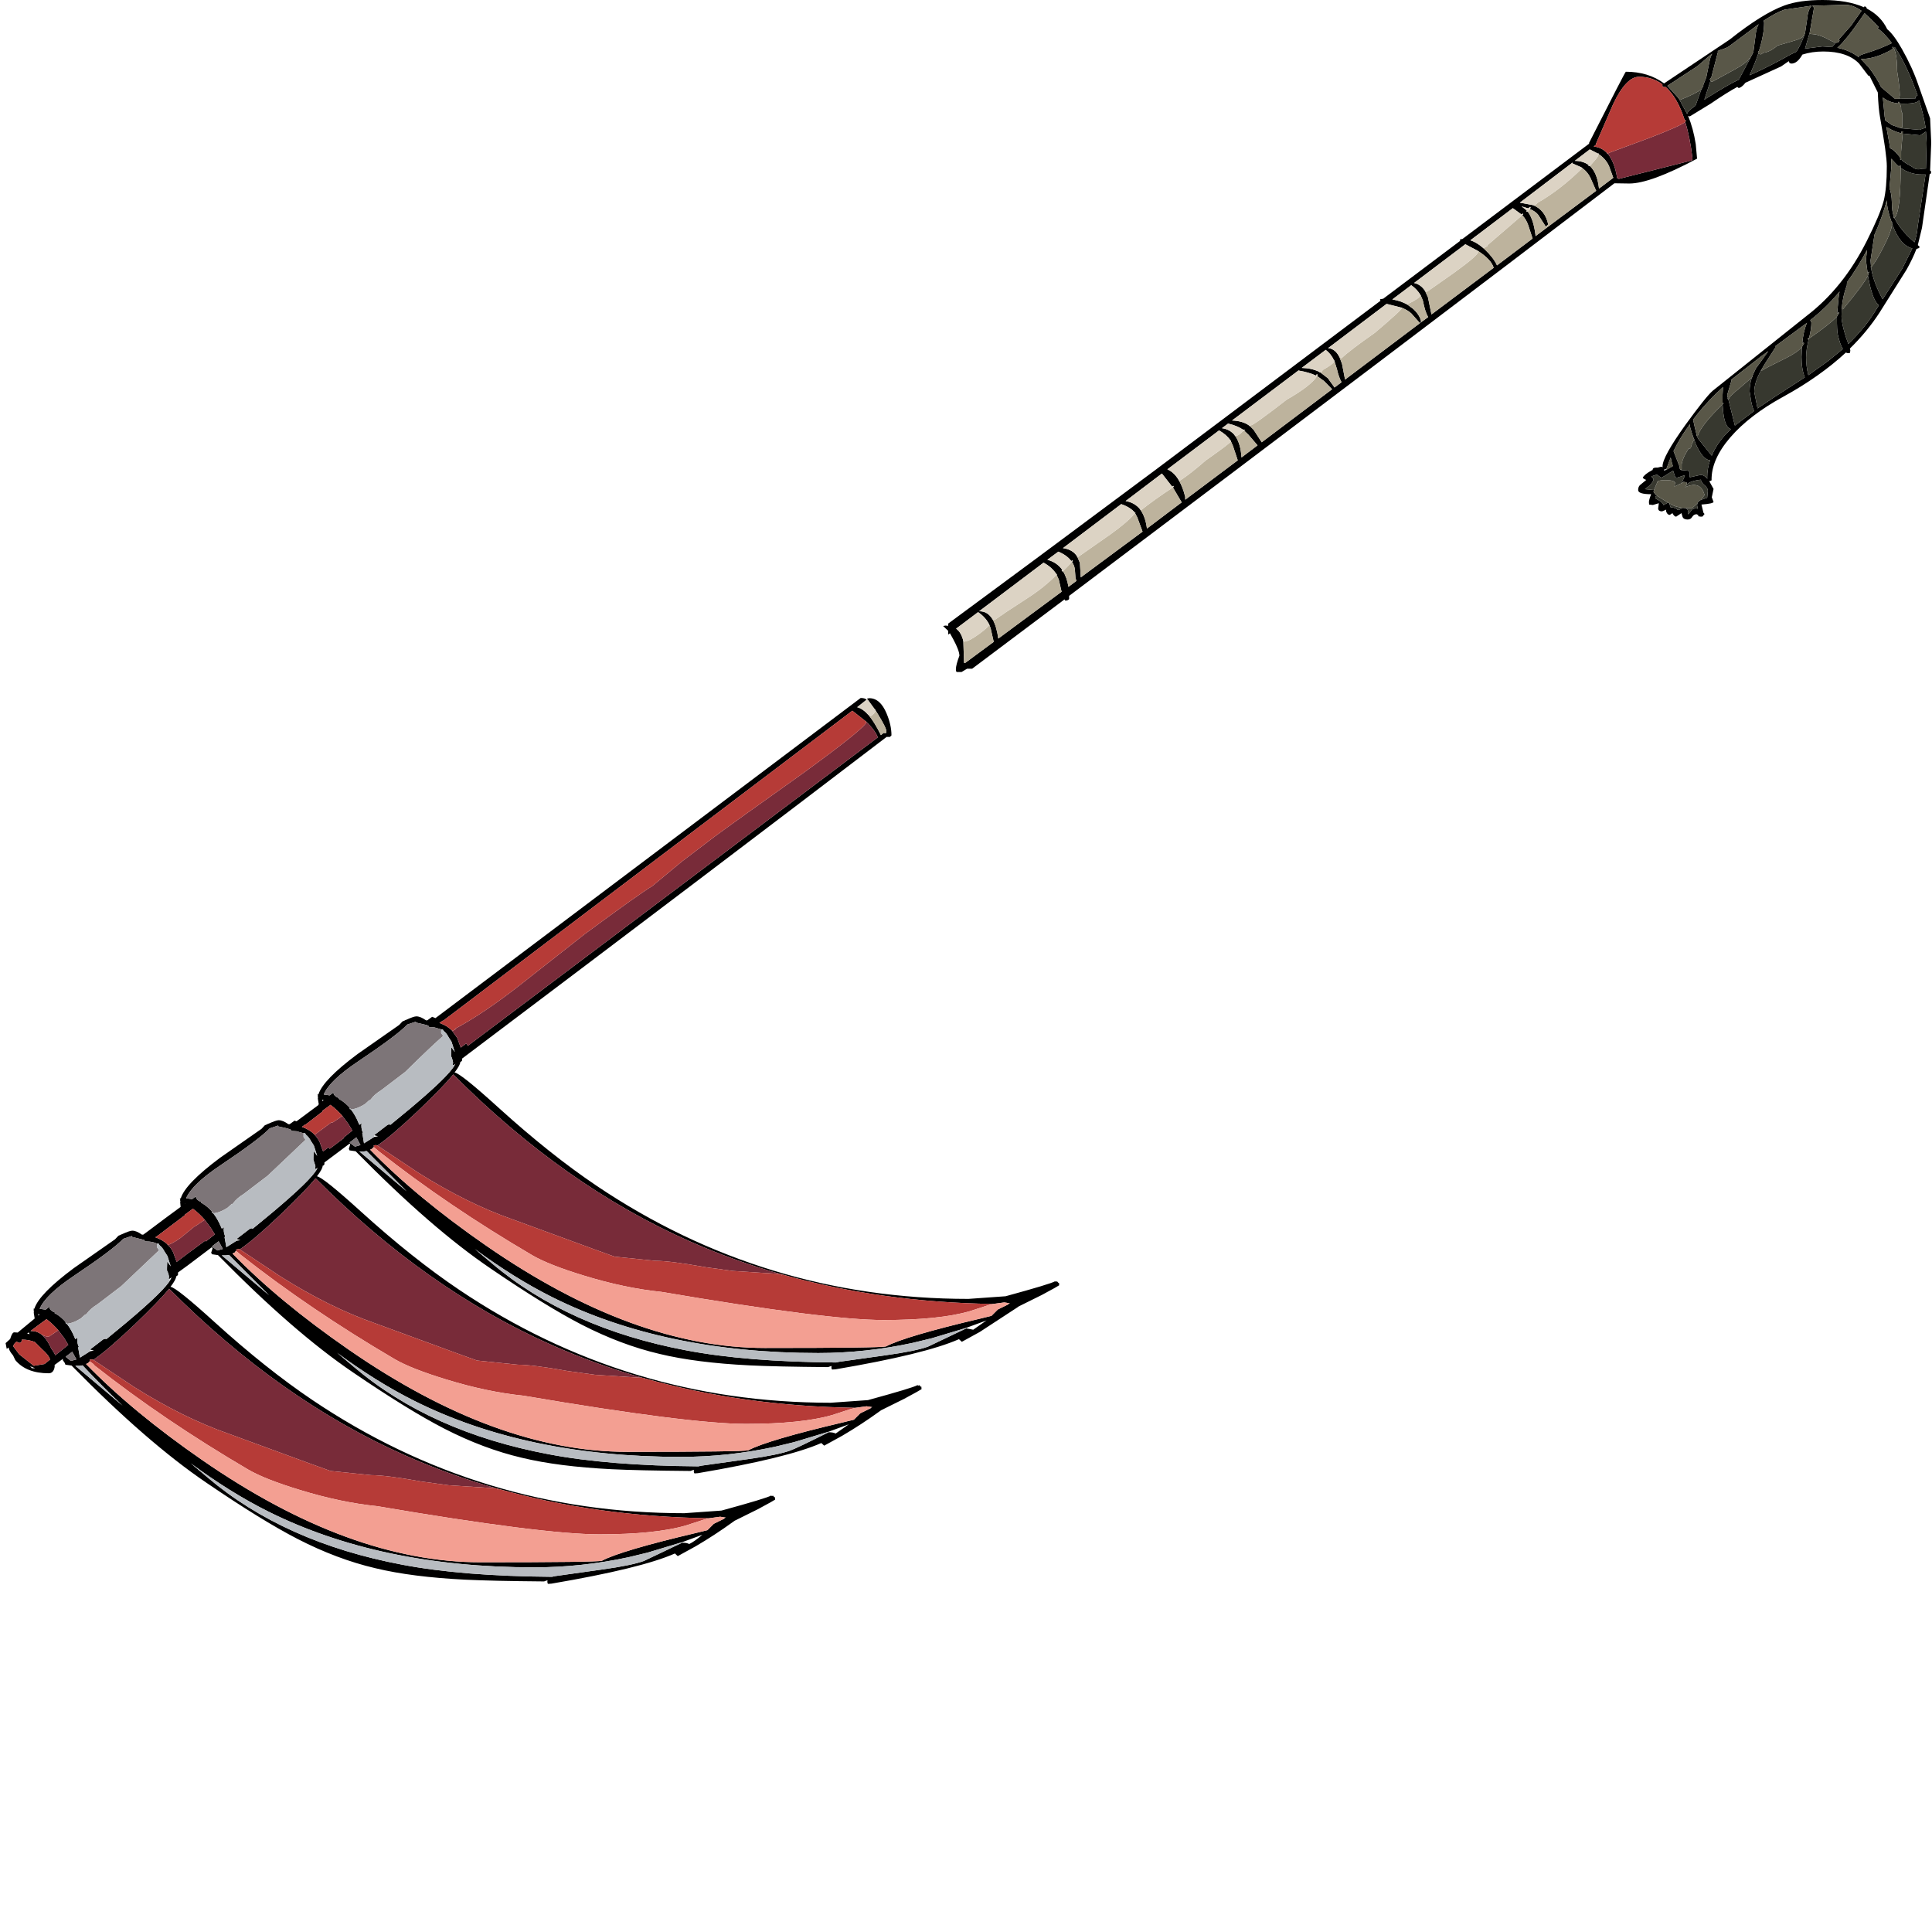 <?xml version="1.0" encoding="UTF-8"?>
<svg xmlns="http://www.w3.org/2000/svg" xmlns:xlink="http://www.w3.org/1999/xlink" width="532px" height="530px" viewBox="0 0 532 530" version="1.1">
<g id="surface1">
<path style=" stroke:none;fill-rule:evenodd;fill:rgb(0%,0%,0%);fill-opacity:1;" d="M 312.559 141.301 L 312.801 141 L 312.559 141.242 C 311.75 140.23 310.48 139.422 308.742 138.816 L 292.699 150.934 C 294.477 151.176 295.766 151.926 296.574 153.176 L 296.516 153.238 L 296.637 153.297 L 297.363 154.996 L 297.605 158.992 L 314.617 146.391 L 313.164 142.453 L 312.559 141.301 M 295.184 154.754 L 295.426 154.449 L 295.242 154.27 L 295 154.512 C 294.234 153.461 293.043 152.59 291.43 151.906 L 288.402 154.148 C 290.137 154.59 291.508 155.52 292.52 156.934 L 292.336 157.238 L 292.641 157.359 L 292.699 157.297 C 293.426 158.43 293.93 159.863 294.215 161.598 L 296.395 159.965 L 296.152 159.113 L 295.969 156.691 C 295.848 155.965 295.586 155.316 295.184 154.754 M 290.945 158.266 L 291.066 158.145 L 290.824 158.023 L 290.762 157.902 C 289.957 156.73 288.824 155.742 287.371 154.934 L 269.691 168.266 L 269.512 168.387 L 269.754 168.324 C 271.246 168.324 272.438 169.074 273.324 170.566 C 274.051 171.82 274.578 173.578 274.898 175.84 L 292.336 162.934 L 292.277 162.75 L 291.551 159.602 L 290.945 158.266 M 265.273 176.625 L 265.457 182.504 L 265.758 182.562 L 273.629 176.746 L 272.781 172.992 L 272.418 172.02 C 271.773 170.688 270.742 169.535 269.328 168.566 L 263.277 173.113 C 264.246 173.797 264.91 174.949 265.273 176.566 L 265.273 176.625 M 261.098 172.324 L 261.098 171.719 L 285.133 153.965 L 318.129 129.426 L 318.613 129.062 L 380.125 82.828 L 380.062 82.648 L 380.004 82.406 L 380.668 82.285 L 380.852 82.285 L 402.043 66.348 L 402.043 65.926 L 402.707 65.805 L 437.582 39.566 L 437.582 39.324 C 444.199 26.277 447.57 19.754 447.691 19.754 C 451.809 19.754 455.32 20.824 458.227 22.965 L 476.27 10.906 C 482.324 6.102 487.348 2.969 491.344 1.516 C 494.09 0.504 497.602 0 501.879 0 C 506.48 0 510.273 0.668 513.262 2 L 513.383 1.758 C 513.746 1.758 513.969 1.961 514.047 2.363 C 516.633 3.695 518.508 5.594 519.68 8.059 C 520.848 8.988 522.199 10.805 523.734 13.512 C 525.633 16.863 527.125 20.137 528.215 23.328 L 531.484 32.598 L 531.789 39.266 L 531.484 46.957 L 531.789 47.262 L 531.668 47.809 L 531.363 47.93 L 531.062 50.051 L 529.246 62.715 L 528.094 67.5 L 528.578 67.926 L 528.457 68.289 L 527.793 68.531 L 527.73 68.531 C 527.043 70.309 526.137 72.207 525.008 74.227 L 517.5 86.164 C 515.238 89.637 512.535 92.906 509.387 95.977 L 509.508 96.461 L 509.445 97.008 C 509.488 97.168 509.305 97.25 508.902 97.25 C 508.699 97.25 508.496 97.191 508.297 97.07 C 503.492 101.512 497.742 105.57 491.043 109.246 C 484.824 112.641 479.961 116.379 476.449 120.457 C 472.938 124.539 471.223 128.477 471.305 132.273 L 470.758 132.516 L 470.637 132.453 L 471.848 134.637 L 471.363 136.938 L 471.848 138.211 C 471.77 138.535 470.656 138.777 468.52 138.938 L 469.062 141.18 L 469.367 141.543 L 469.004 141.969 L 469.004 142.09 L 468.699 142.27 L 468.277 142.27 L 467.609 142.148 L 467.672 141.848 L 467.188 141.605 C 466.664 141.605 466.258 141.848 465.977 142.332 C 465.695 142.816 465.27 143.059 464.703 143.059 C 463.977 143.059 463.516 142.816 463.312 142.332 L 463.008 141.301 L 461.555 142.27 C 461.191 142.27 460.852 141.949 460.527 141.301 L 459.801 141.785 C 459.438 141.785 459.156 141.582 458.953 141.18 C 458.75 140.855 458.711 140.574 458.832 140.332 L 457.68 140.816 C 456.996 140.816 456.633 140.555 456.59 140.027 L 456.773 138.637 L 456.773 138.574 L 455.141 139.059 L 454.109 138.938 L 454.051 138.27 C 454.051 137.867 454.25 137.141 454.656 136.09 C 452.273 136.09 451.082 135.707 451.082 134.938 C 451.082 134.332 451.266 133.867 451.629 133.547 L 453.324 132.152 C 452.84 131.988 452.516 131.789 452.355 131.547 C 452.637 130.941 453.484 130.254 454.898 129.484 L 455.078 129.426 L 455.078 129.363 C 455.078 128.961 455.402 128.758 456.047 128.758 L 456.469 128.758 L 457.438 128.516 L 457.863 128.637 L 457.801 128.395 C 457.801 126.656 459.902 122.859 464.098 117.004 C 467.852 111.832 470.355 108.703 471.605 107.613 L 497.52 86.949 C 504.219 81.82 509.73 74.953 514.047 66.348 C 516.469 61.543 518.023 57.844 518.711 55.262 C 519.273 52.957 519.559 49.809 519.559 45.809 C 519.559 43.668 518.934 39.141 517.68 32.234 C 517.398 30.699 517.195 28.438 517.074 25.449 L 514.773 20.844 L 514.473 20.844 L 511.93 17.512 C 509.789 15.289 506.5 14.18 502.059 14.18 C 500 14.18 498.086 14.461 496.309 15.027 C 495.379 16.684 494.371 17.512 493.281 17.512 L 492.797 17.391 L 492.555 16.844 L 490.438 18.301 L 480.629 22.781 C 479.941 23.672 479.316 24.156 478.75 24.238 L 478.387 23.934 C 476.449 24.984 474.008 26.52 471.062 28.539 L 465.309 32.055 L 464.887 31.934 L 464.824 31.871 C 465.793 34.215 466.5 36.82 466.945 39.688 L 467.309 43.688 C 458.75 48.25 452.535 50.535 448.66 50.535 L 444.543 50.473 C 408.055 78.305 358.008 116.176 294.395 164.082 L 294.395 164.934 C 294.312 165.176 293.973 165.336 293.367 165.418 L 293.125 165.055 L 267.695 184.141 L 266.301 184.141 L 264.789 185.047 L 263.52 185.047 C 263.316 185.047 263.215 184.805 263.215 184.32 C 263.215 183.512 263.539 182.262 264.184 180.566 C 264.184 179.637 263.617 178.121 262.488 176.02 L 261.582 174.383 L 261.098 174.746 L 261.098 173.719 L 259.703 172.387 L 260.309 172.262 L 261.098 172.324 M 481.898 16.117 L 482.809 14.359 L 483.414 9.754 C 483.535 8.543 483.816 7.512 484.262 6.664 L 476.391 12.543 C 475.863 12.988 474.977 13.391 473.727 13.754 L 473 14.059 L 473.059 14.301 L 471.242 21.27 L 470.82 21.812 L 471 22.297 L 469.305 27.449 L 471.121 26.297 C 474.633 24.117 477.195 22.66 478.812 21.934 L 481.898 16.117 M 496.73 9.996 L 497.035 9.148 L 497.641 5.09 C 497.762 3.555 498.164 2.383 498.852 1.574 L 491.344 2.668 C 489.891 3.152 487.992 4.16 485.652 5.695 L 485.773 6.242 C 485.773 8.301 485.352 10.746 484.504 13.574 L 484.32 13.816 L 484.383 13.938 L 484.078 14.301 L 484.199 14.664 L 483.293 17.148 L 481.777 20.723 C 485.168 19.227 488.961 17.309 493.16 14.965 L 494.672 14.238 C 495.441 13.027 496.125 11.613 496.73 9.996 M 464.039 33.566 L 464.219 33.266 L 464.098 33.023 L 463.918 33.145 C 462.625 28.984 460.871 25.914 458.648 23.934 L 458.527 23.996 L 457.801 23.875 L 457.742 23.328 L 457.801 23.266 C 455.945 21.855 453.785 21.148 451.324 21.148 C 448.941 21.148 446.562 23.672 444.18 28.723 L 439.457 39.629 L 439.578 39.75 L 438.852 40.355 C 440.227 40.477 441.395 41.02 442.363 41.992 L 442.484 42.113 L 442.426 42.172 L 442.668 42.293 C 443.918 43.746 444.785 45.93 445.27 48.836 L 445.27 49.02 L 445.754 49.262 L 465.914 44.172 L 466.035 43.566 C 465.594 39.727 464.926 36.395 464.039 33.566 M 422.262 56.531 C 424.402 57.422 425.754 59.18 426.32 61.805 L 425.652 62.41 L 423.594 59.199 C 423.109 58.551 422.344 58.008 421.293 57.562 L 421.477 57.137 L 421.355 56.957 L 420.809 57.379 L 418.992 56.836 L 420.445 57.988 L 420.266 58.23 L 420.629 58.289 L 420.688 58.289 C 421.738 59.664 422.445 61.785 422.809 64.652 L 422.809 65.074 L 422.988 64.895 L 425.895 62.715 L 439.52 52.535 L 437.945 48.957 C 437.418 47.867 436.672 46.98 435.703 46.293 L 435.703 46.23 L 435.582 46.172 L 435.402 46.051 L 433.039 45.02 L 433.039 44.719 L 432.918 44.84 L 418.508 55.805 L 422.082 56.473 L 422.141 56.473 L 422.141 56.531 L 422.262 56.531 M 408.398 68.289 L 408.883 68.711 C 410.457 70.207 411.566 71.66 412.215 73.074 L 422.02 65.684 L 420.809 61.984 C 420.445 60.938 419.902 60.027 419.176 59.258 L 419.418 59.016 L 419.297 58.773 L 418.992 59.078 L 416.574 57.32 L 404.887 66.168 C 406.016 66.531 407.168 67.219 408.34 68.227 L 408.398 68.289 M 392.535 80.406 L 393.203 81.859 L 394.172 86.586 L 411.305 73.742 C 410.859 72.207 409.406 70.652 406.945 69.074 L 403.496 67.258 L 389.387 77.922 C 390.68 78.203 391.711 78.973 392.477 80.223 L 392.535 80.344 L 392.535 80.406 M 440.184 42.414 L 440.125 42.172 L 440.004 42.293 L 437.762 41.141 L 433.645 44.293 C 435.141 44.293 436.41 44.676 437.461 45.445 L 437.398 45.566 L 437.461 45.688 L 437.762 45.688 C 439.137 46.938 439.984 49.02 440.305 51.926 L 444.242 48.957 L 443.09 45.809 C 442.527 44.477 441.559 43.344 440.184 42.414 M 433.645 44.293 L 433.586 44.352 L 433.645 44.293 M 468.52 24.539 L 469.062 23.633 L 469.004 23.449 L 469.852 21.27 L 470.699 17.086 C 470.859 16.156 471.121 15.391 471.484 14.785 L 471.062 15.086 L 467.367 18.238 L 459.133 23.633 L 462.039 26.844 L 462.465 27.449 L 464.582 31.387 C 464.582 30.941 465.352 30.176 466.883 29.086 L 468.52 24.539 M 387.512 83.859 L 389.145 85.07 C 390.355 86.203 391.082 87.355 391.324 88.523 L 390.961 88.949 L 388.66 86.344 C 388.016 85.738 387.148 85.211 386.059 84.77 L 385.938 84.648 L 385.875 84.707 L 381.82 83.68 L 365.715 95.855 C 367.047 95.977 368.098 96.828 368.863 98.402 L 369.531 100.16 L 370.379 104.523 L 390.961 89.012 L 391.445 88.645 L 393.262 87.312 C 392.699 86.383 392.215 84.871 391.809 82.77 L 391.203 81.316 C 390.559 80.223 389.691 79.297 388.602 78.527 L 383.395 82.465 C 384.93 82.707 386.301 83.172 387.512 83.859 M 367.473 99.492 L 367.473 99.371 L 367.41 99.25 L 367.352 99.25 C 366.785 98.039 366.02 97.07 365.051 96.34 L 358.449 101.309 C 360.266 101.352 361.883 101.715 363.293 102.402 L 363.172 102.461 L 363.535 102.523 L 365.656 104.156 L 367.473 106.703 L 369.41 105.25 C 368.926 104.398 368.5 103.188 368.137 101.613 L 367.473 99.492 M 344.16 117.305 L 345.191 118.336 L 347.43 121.789 L 366.805 107.188 L 364.625 104.945 L 362.688 103.551 L 362.871 103.188 L 362.566 103.066 L 362.387 103.43 C 361.094 102.824 359.5 102.359 357.602 102.039 L 357.602 101.977 L 339.258 115.793 C 341.234 115.871 342.809 116.336 343.98 117.184 L 344.039 117.305 L 344.16 117.305 M 342.223 118.277 C 341.137 117.551 339.781 117.004 338.168 116.641 L 336.473 117.914 C 337.965 118.113 339.156 118.781 340.047 119.91 L 339.984 119.973 L 340.105 120.031 C 341.113 121.406 341.699 123.387 341.863 125.973 L 346.281 122.637 L 343.797 119.73 L 342.586 118.578 L 342.891 118.398 L 342.344 118.277 L 342.344 118.336 L 342.223 118.277 M 338.957 121.547 L 338.957 121.426 L 338.895 121.246 L 338.836 121.305 C 338.148 120.254 337.098 119.328 335.688 118.52 L 321.457 129.242 C 322.668 129.77 323.699 130.738 324.547 132.152 L 324.605 132.273 C 325.332 133.484 325.918 135 326.363 136.816 L 326.363 137.605 L 340.832 126.758 L 339.5 122.762 L 338.957 121.547 M 322.973 134.211 L 323.215 134.031 L 323.094 133.789 L 322.789 134.031 L 319.945 130.395 L 309.953 137.969 C 311.648 138.25 313.004 139.039 314.012 140.332 L 313.949 140.332 L 314.012 140.391 C 314.941 141.645 315.547 143.359 315.828 145.543 L 324.426 139.059 L 325.395 138.332 L 323.215 134.637 L 322.973 134.211 M 496.188 95.555 L 496.793 94.465 L 496.43 94.344 L 496.246 94.766 C 496.449 92.422 496.895 90.465 497.578 88.891 L 488.801 95.371 L 488.801 95.797 L 485.957 100.219 L 484.926 101.977 C 483.676 104.238 483.051 106.219 483.051 107.914 L 483.957 112.461 L 488.195 109.609 L 496.973 103.914 C 496.367 102.379 496.066 100.504 496.066 98.281 L 496.188 95.555 M 482.383 103.977 L 482.566 103.793 L 482.504 103.613 L 483.473 101.492 L 486.926 96.707 L 485.23 97.918 L 476.691 104.582 L 476.812 104.703 L 475.602 108.762 L 475.785 109.551 L 475.723 109.734 L 475.785 109.914 L 475.906 109.914 L 477.723 117.184 L 483.051 113.125 C 482.766 112.762 482.484 111.895 482.203 110.52 L 481.777 107.793 C 481.777 106.461 481.98 105.188 482.383 103.977 M 474.332 111.367 L 474.633 111.066 L 474.332 110.945 L 474.332 108.703 L 474.453 106.582 L 472.516 108.398 C 470.133 110.742 468.035 113.125 466.219 115.551 L 466.641 117.488 L 467.188 119.789 L 467.125 119.91 L 467.188 120.031 L 467.246 120.031 L 467.609 120.82 L 471.363 125.488 C 472.211 123.344 473.562 121.305 475.422 119.367 L 476.633 118.156 C 475.543 117.871 474.836 116.336 474.512 113.551 L 474.332 111.367 M 458.832 129.363 L 460.648 128.336 L 460.406 127.547 L 460.043 125.973 L 458.832 129.184 L 458.406 129.305 L 458.285 129.184 L 458.227 129.605 L 458.832 129.363 M 466.52 121.062 L 466.582 120.941 L 466.461 120.941 C 466.016 119.77 465.633 118.559 465.309 117.305 L 465.371 116.762 C 463.555 119.227 462.039 121.711 460.828 124.215 L 462.523 128.578 L 462.523 128.941 L 462.645 129.305 L 462.766 129.305 L 462.828 129.426 L 464.16 129.547 C 464.848 129.547 465.23 129.75 465.309 130.152 L 465.25 131.184 L 465.309 131.426 L 468.336 130.758 C 468.863 130.758 469.406 131.039 469.973 131.605 L 470.152 131.848 L 470.094 131.484 C 470.094 129.871 470.355 128.293 470.879 126.758 C 469.508 126.637 468.176 125.082 466.883 122.094 L 466.52 121.062 M 463.918 131.062 L 463.918 130.82 L 463.855 130.879 L 461.797 131.547 L 461.312 131.426 L 460.707 129.605 C 458.73 130.859 457.641 131.504 457.438 131.547 L 456.227 130.699 L 454.715 131.184 L 455.32 131.91 C 455.32 132.637 454.535 133.566 452.961 134.695 L 455.441 134.938 L 455.32 135.484 L 455.926 136.273 L 456.348 136.574 L 455.867 136.637 L 455.805 137.242 C 457.055 137.848 457.801 138.414 458.043 138.938 L 458.043 139.059 L 458.105 139.059 L 459.316 138.395 L 459.617 138.574 L 460.043 139.727 C 461.094 139.766 461.719 140.008 461.918 140.453 C 462.242 140.453 462.727 140.25 463.371 139.848 L 464.098 139.906 C 464.703 140.109 464.969 140.695 464.887 141.664 L 465.977 140.27 L 466.824 139.969 L 467.488 140.09 L 467.309 139.059 L 467.43 138.574 C 467.551 138.211 467.852 137.906 468.336 137.664 L 470.094 137.059 L 470.273 135.18 C 470.273 134.617 469.992 134.109 469.426 133.668 C 468.82 133.184 468.457 132.656 468.336 132.09 C 466.805 132.254 465.652 132.574 464.887 133.059 L 464.523 133.363 L 464.523 133.305 L 464.402 132.816 L 463.555 132.695 L 463.07 133.059 L 463.918 131.062 M 505.512 11.754 L 505.754 11.754 C 506.156 11.754 506.418 11.555 506.539 11.148 L 506.359 10.848 L 509.688 7.09 L 512.594 2.969 C 511.02 1.879 509.566 1.332 508.234 1.332 L 499.031 1.574 L 499.516 2.121 L 498.305 9.09 L 497.035 13.391 L 501.816 12.785 L 504.543 12.965 L 504.543 12.906 L 505.512 11.754 M 511.809 15.57 C 511.809 15.371 512.594 15.027 514.168 14.543 C 516.43 13.855 518.691 12.965 520.949 11.875 C 519.699 10.18 518.387 8.805 517.016 7.754 L 517.316 7.453 L 515.379 5.453 L 513.441 3.637 C 510.172 8.484 507.672 11.652 505.934 13.148 C 508.156 13.594 510.094 14.441 511.746 15.695 L 511.867 15.816 L 511.809 15.57 M 523.07 27.207 L 527.488 27.086 L 527.367 26.781 L 527.973 26.238 L 528.035 26.238 L 526.703 22.723 C 525.168 18.844 523.531 15.613 521.797 13.027 L 521.496 13.27 L 521.312 12.906 L 521.07 12.965 L 521.191 13.453 C 520.668 13.816 519.961 14.199 519.074 14.602 C 516.773 15.695 514.594 16.238 512.535 16.238 L 512.414 16.238 L 514.289 18.238 L 514.352 18.238 C 516.086 20.5 517.297 22.418 517.984 23.996 L 521.797 27.207 L 523.07 27.207 M 523.191 28.539 L 522.949 28.055 L 522.707 28.055 L 522.707 28.477 C 520.93 28.277 519.516 27.73 518.469 26.844 L 518.953 32.055 L 519.133 33.145 L 520.949 34.418 L 523.492 35.324 L 528.578 35.75 L 529.91 35.266 L 530.273 35.324 C 529.91 32.941 529.305 30.375 528.457 27.629 C 528.055 28.234 526.68 28.539 524.34 28.539 L 523.191 28.539 M 523.918 36.781 L 523.977 36.172 L 523.613 36.172 L 523.555 36.719 C 522.465 36.438 521.453 36.051 520.527 35.566 L 519.438 34.961 L 520.223 39.324 L 520.465 40.84 C 521.109 41 522.039 41.848 523.25 43.383 L 523.25 43.988 L 523.492 43.988 L 523.492 43.746 L 523.918 44.293 C 524.32 44.656 525.188 45.203 526.52 45.93 C 527.285 46.617 528.176 46.797 529.184 46.473 L 530.336 46.414 L 530.516 39.324 L 530.336 36.234 L 528.762 37.266 L 523.918 36.781 M 523.371 46.23 L 523.371 45.988 L 523.312 45.504 L 523.07 45.504 L 523.008 45.93 L 522.344 45.383 L 520.77 43.688 L 520.828 45.746 L 520.285 51.867 C 520.688 52.715 520.91 54.07 520.949 55.926 C 520.949 57.461 521.133 58.695 521.496 59.621 L 521.434 59.926 L 521.496 60.047 L 521.617 59.984 L 521.797 60.352 C 522.926 62.371 524.402 64.207 526.219 65.863 L 527.188 66.711 C 527.672 65.219 527.953 63.824 528.035 62.531 L 529.973 49.746 L 530.215 48.051 L 529.246 48.051 C 527.066 48.051 525.105 47.445 523.371 46.23 M 521.012 61.621 L 521.012 61.32 L 520.949 61.016 L 520.891 61.199 C 520 58.734 519.559 56.734 519.559 55.199 L 519.559 55.141 C 518.75 58.207 517.602 61.422 516.105 64.773 L 516.047 65.379 L 515.078 71.68 L 515.199 73.316 L 515.078 73.5 L 515.199 73.559 C 515.562 76.184 516.633 79.133 518.406 82.406 L 523.734 74.105 L 526.582 68.41 C 524.359 67.844 522.562 65.742 521.191 62.105 L 521.012 61.621 M 514.352 75.922 L 514.652 74.953 L 514.594 74.77 L 514.289 75.316 L 513.805 71.621 L 514.109 68.832 C 512.414 72.023 510.578 74.992 508.598 77.738 L 508.539 78.648 C 507.77 80.629 507.309 82.77 507.145 85.07 L 507.086 87.133 C 507.086 88.383 507.488 90.281 508.297 92.828 L 508.961 94.707 C 511.949 91.836 514.391 88.867 516.289 85.797 L 517.379 84.043 C 516.367 83.355 515.5 81.336 514.773 77.98 L 514.352 75.922 M 505.812 87.191 L 506.418 86.164 L 506.359 85.918 L 505.875 86.406 L 506.297 81.801 L 506.539 80.285 C 504.281 83.031 501.816 85.477 499.152 87.617 L 498.488 88.16 L 498.789 88.828 C 498.789 89.918 498.59 91.293 498.184 92.949 L 497.699 93.371 L 497.762 93.492 L 498.125 93.25 L 498.062 93.371 C 497.578 95.27 497.336 96.969 497.336 98.461 C 497.336 100.078 497.539 101.695 497.941 103.309 L 503.453 99.371 L 507.449 96.098 C 506.922 95.25 506.461 93.918 506.055 92.102 C 505.895 91.496 505.812 89.859 505.812 87.191 M 239.18 196.926 C 240.27 198.219 241.398 200.055 242.57 202.438 L 243.297 201.832 L 243.961 201.895 L 244.082 201.41 C 244.082 200.762 243.297 199.168 241.723 196.621 L 241.117 195.652 L 241.055 195.59 L 240.875 195.168 L 240.812 195.227 L 238.816 192.5 L 238.695 192.379 L 239.359 192.258 C 241.379 192.258 242.973 193.672 244.145 196.5 C 245.031 198.602 245.477 200.602 245.477 202.5 L 245.051 202.922 L 244.145 202.922 C 214.316 225.707 175.348 255.234 127.234 291.508 L 127.234 292.055 L 126.871 292.418 L 126.75 292.355 L 126.75 292.418 C 126.75 292.984 126.227 293.953 125.176 295.328 C 126.266 295.449 130.32 298.699 137.344 305.082 C 146.789 313.645 155.77 320.797 164.285 326.531 C 195.125 347.293 229.25 357.676 266.664 357.676 L 276.898 356.949 C 285.172 354.688 289.715 353.312 290.52 352.828 L 290.824 352.949 L 291.066 352.828 L 291.43 353.254 L 291.672 353.312 L 291.609 353.496 L 291.672 353.918 L 290.34 354.707 L 286.887 356.586 L 280.531 359.734 L 280.105 360.039 L 269.812 366.766 L 264.852 369.492 L 264.062 368.766 C 257.848 371.512 246.523 374.277 230.098 377.066 L 229.188 377.125 C 229.027 377.125 228.945 376.883 228.945 376.398 L 229.008 376.156 L 228.703 376.219 L 228.039 376.461 C 218.391 376.379 211.148 376.219 206.305 375.977 C 196.535 375.488 188.301 374.441 181.602 372.824 C 174.539 371.168 167.395 368.48 160.168 364.766 C 153.59 361.371 145.234 356.223 135.105 349.312 C 124.207 341.922 111.836 331.176 97.992 317.078 L 97.93 317.02 L 96.234 316.777 L 96.055 316.293 L 96.176 315.988 L 96.418 315.199 L 96.297 314.898 L 89.332 320.109 L 89.332 320.652 L 88.969 321.016 L 88.848 320.957 L 88.848 321.016 C 88.848 321.582 88.324 322.551 87.273 323.926 C 88.363 324.047 92.422 327.301 99.445 333.68 C 108.891 342.246 117.871 349.395 126.387 355.133 C 157.223 375.895 191.348 386.273 228.766 386.273 L 238.996 385.547 C 247.273 383.285 251.812 381.914 252.621 381.43 L 252.922 381.551 L 253.164 381.43 L 253.527 381.852 L 253.77 381.914 L 253.711 382.094 L 253.77 382.52 L 252.438 383.305 L 248.988 385.184 L 242.629 388.336 L 242.207 388.637 C 238.855 391.062 235.426 393.305 231.914 395.363 L 226.949 398.09 L 226.164 397.363 C 219.945 400.109 208.625 402.879 192.195 405.664 L 191.289 405.727 C 191.129 405.727 191.047 405.484 191.047 405 L 191.105 404.758 L 190.805 404.816 L 190.137 405.059 C 180.492 404.977 173.246 404.816 168.402 404.574 C 158.637 404.09 150.402 403.039 143.703 401.422 C 136.637 399.766 129.492 397.082 122.27 393.363 C 115.691 389.973 107.336 384.82 97.203 377.914 C 86.305 370.52 73.934 359.777 60.09 345.68 L 60.031 345.617 L 58.336 345.375 L 58.152 344.891 L 58.273 344.586 L 58.516 343.801 C 58.516 343.637 58.477 343.539 58.395 343.496 L 58.336 343.438 L 51.676 348.465 L 49.012 350.406 L 49.012 351.07 L 48.648 351.434 L 48.527 351.375 L 48.527 351.434 C 48.527 352 48.004 352.969 46.953 354.344 C 48.043 354.465 52.098 357.715 59.121 364.098 C 68.566 372.664 77.547 379.812 86.062 385.547 C 116.902 406.312 151.027 416.691 188.445 416.691 L 198.676 415.965 C 206.949 413.703 211.492 412.328 212.297 411.844 L 212.602 411.965 L 212.844 411.844 L 213.207 412.27 L 213.449 412.328 L 213.387 412.512 L 213.449 412.938 L 212.117 413.723 L 208.664 415.602 L 202.309 418.754 L 201.883 419.055 C 198.535 421.48 195.102 423.723 191.59 425.781 L 186.629 428.508 L 185.84 427.781 C 179.625 430.527 168.301 433.293 151.875 436.082 L 150.969 436.145 C 150.805 436.145 150.727 435.898 150.727 435.414 L 150.785 435.172 L 150.484 435.234 L 149.816 435.477 C 140.168 435.395 132.926 435.234 128.082 434.992 C 118.312 434.508 110.078 433.457 103.379 431.84 C 96.316 430.184 89.172 427.5 81.945 423.781 C 75.367 420.391 67.012 415.238 56.883 408.332 C 45.984 400.938 33.613 390.195 19.77 376.098 L 19.707 376.035 L 18.012 375.793 L 17.832 375.309 L 17.285 374.52 L 17.348 374.156 L 15.047 375.852 L 15.047 376.398 C 14.844 377.57 14.301 378.156 13.41 378.156 C 9.293 378.156 6.227 376.945 4.207 374.52 L 3.602 373.246 C 2.836 372.359 2.434 371.633 2.391 371.066 L 1.848 371.43 L 1.543 369.855 L 2.816 368.703 L 2.816 368.645 C 3.18 367.473 3.543 366.887 3.906 366.887 L 4.875 366.945 L 9.414 363.191 L 9.656 362.949 L 9.535 363.008 L 9.293 361.492 L 9.355 361.129 L 9.293 361.129 L 9.293 360.523 L 9.113 360.465 L 9.355 360.402 L 9.477 360.344 C 10.324 357.676 13.914 353.98 20.254 349.254 L 31.695 341.254 L 32.605 340.285 L 33.332 339.984 L 33.391 339.863 L 33.453 339.922 C 34.945 339.234 35.934 338.891 36.418 338.891 C 37.184 338.891 38.074 339.254 39.082 339.984 L 39.445 339.984 L 40.777 339.012 L 45.621 335.379 L 49.738 332.348 L 49.617 331.074 L 49.676 330.711 L 49.617 330.711 L 49.617 330.105 L 49.434 330.047 L 49.676 329.984 L 49.797 329.926 C 50.645 327.258 54.238 323.562 60.574 318.836 L 72.02 310.84 L 72.926 309.867 L 73.652 309.566 L 73.715 309.445 L 73.773 309.504 C 75.266 308.816 76.254 308.477 76.738 308.477 C 77.508 308.477 78.395 308.84 79.402 309.566 L 79.766 309.566 L 81.098 308.598 L 81.645 308.777 L 87.758 304.234 L 87.637 304.172 L 87.879 303.93 L 87.758 303.992 L 87.516 302.477 L 87.578 302.113 L 87.516 302.113 L 87.516 301.508 L 87.336 301.445 L 87.578 301.387 L 87.699 301.324 C 88.547 298.66 92.137 294.961 98.477 290.238 L 109.918 282.238 L 110.828 281.27 L 111.555 280.965 L 111.613 280.844 L 111.676 280.906 C 113.168 280.219 114.156 279.875 114.641 279.875 C 115.406 279.875 116.297 280.238 117.305 280.965 L 117.668 280.965 L 119 279.996 L 119.906 280.359 C 142.512 263.355 181.543 233.965 237 192.199 C 237.766 192.199 238.312 192.359 238.633 192.684 L 236.031 194.742 C 237.039 194.984 238.09 195.711 239.18 196.926 M 124.387 283.691 L 125.902 285.812 L 126.871 288.48 L 128.383 287.328 L 128.625 287.691 L 128.809 287.996 L 241.723 203.043 C 241.156 201.629 240.086 200.195 238.512 198.742 L 238.453 198.562 L 238.391 198.621 L 234.699 195.711 L 122.027 281.086 L 121.965 281.027 L 120.996 281.691 L 121.18 281.754 C 122.43 282.199 123.5 282.844 124.387 283.691 M 124.871 293.328 L 124.691 293.266 L 124.75 292.48 L 124.449 291.328 L 124.207 290.844 L 124.207 290.117 L 124.266 288.359 L 125.234 289.691 L 124.328 286.844 L 123.539 285.633 C 123.176 284.906 122.715 284.32 122.148 283.875 L 121.906 283.449 L 121.48 283.449 L 119.605 282.906 L 118.574 282.844 L 118.211 282.844 L 117.91 282.422 L 117.363 282.238 L 114.52 281.57 L 114.52 281.328 L 112.16 282.117 C 110.344 284.055 105.82 287.449 98.598 292.297 C 93.348 295.812 90.199 298.84 89.152 301.387 L 90.785 301.629 L 91.816 300.84 L 91.875 301.203 C 92.039 301.688 92.543 302.094 93.391 302.414 L 93.207 302.535 L 93.391 302.656 C 94.559 303.305 95.609 304.191 96.539 305.324 L 96.234 305.141 L 96.355 305.445 L 96.598 305.445 L 96.66 305.508 L 96.539 305.508 L 96.66 305.566 C 97.266 306.332 97.809 307.223 98.293 308.234 L 98.961 309.746 L 99.566 309.324 L 99.504 309.867 C 99.504 310.676 99.645 311.344 99.93 311.867 L 99.746 312.051 L 99.809 312.23 L 100.23 314.836 L 103.016 313.078 L 104.105 312.898 L 103.016 312.594 L 106.648 309.809 C 106.852 309.688 107.031 309.625 107.195 309.625 L 107.496 309.746 L 113.008 305.203 C 120.07 299.266 124.125 295.305 125.176 293.328 L 125.418 292.902 L 124.871 293.328 M 214.902 350.828 C 206.262 348.363 197.93 345.355 189.898 341.801 C 166.848 331.621 145.156 316.312 124.812 295.871 C 122.914 298.176 119.688 301.508 115.125 305.871 C 110.281 310.473 106.547 313.664 103.926 315.441 L 103.621 315.32 C 103.137 315.32 102.895 315.383 102.895 315.504 L 103.016 315.93 L 103.078 315.988 L 102.895 315.867 L 102.594 316.172 L 102.652 316.23 L 101.926 316.594 C 110.484 325.398 121.16 334.227 133.953 343.074 C 161.039 361.816 186.586 371.188 210.602 371.188 C 231.793 371.188 242.914 371.047 243.961 370.766 C 247.473 368.906 256.172 366.34 270.055 363.07 L 273.023 362.34 L 274.777 360.586 C 275.828 360.059 276.777 359.594 277.625 359.191 L 277.867 359.07 L 277.441 359.07 L 278.109 358.887 L 276.535 358.645 L 273.445 359.07 C 252.742 358.746 233.387 356.039 215.387 350.949 L 215.203 350.891 L 215.203 350.828 L 214.902 350.828 M 266 365.676 L 256.555 368.523 L 251.289 369.793 C 242.691 371.652 234.031 372.582 225.316 372.582 C 197.02 372.582 172.602 367.453 152.055 357.191 C 145.035 353.676 137.93 349.254 130.746 343.922 L 135.348 347.801 C 149.434 359.758 167.312 367.773 188.988 371.855 C 200.008 373.953 213.75 375.066 230.219 375.188 L 231.004 375.004 L 243.961 373.188 C 249.453 372.418 253.305 371.633 255.527 370.824 L 266.059 365.797 L 267.996 366.16 L 271.629 363.613 L 266 365.676 M 177 379.43 C 168.363 376.965 160.027 373.953 151.996 370.398 C 128.949 360.219 107.254 344.91 86.91 324.473 C 85.016 326.773 81.785 330.105 77.223 334.469 C 72.383 339.074 68.648 342.266 66.023 344.043 L 65.723 343.922 L 64.996 344.102 L 65.117 344.527 L 65.176 344.586 L 64.996 344.465 L 64.691 344.77 L 64.754 344.832 L 64.027 345.195 C 72.582 354 83.258 362.824 96.055 371.672 C 123.137 390.414 148.688 399.789 172.703 399.789 C 193.891 399.789 205.012 399.645 206.062 399.363 C 209.574 397.504 218.27 394.941 232.156 391.668 L 235.121 390.941 L 236.879 389.184 L 239.723 387.789 L 239.965 387.668 L 239.543 387.668 L 240.207 387.488 L 238.633 387.246 L 235.547 387.668 C 214.84 387.348 195.488 384.641 177.484 379.551 L 177.305 379.488 L 177.305 379.43 L 177 379.43 M 136.68 409.844 C 128.039 407.383 119.707 404.371 111.676 400.816 C 88.625 390.637 66.934 375.328 46.59 354.887 C 44.691 357.191 41.465 360.523 36.902 364.887 C 32.059 369.492 28.324 372.684 25.703 374.461 L 25.398 374.34 C 24.914 374.34 24.672 374.398 24.672 374.52 L 24.793 374.945 L 24.855 375.004 L 24.672 374.883 L 24.371 375.188 L 24.43 375.246 L 23.703 375.609 C 32.262 384.418 42.938 393.242 55.73 402.09 C 82.816 420.832 108.363 430.203 132.379 430.203 C 153.57 430.203 164.691 430.062 165.738 429.781 C 169.25 427.922 177.949 425.355 191.832 422.086 L 194.801 421.359 L 196.555 419.602 C 197.605 419.074 198.555 418.613 199.402 418.207 L 199.645 418.086 L 199.219 418.086 L 199.887 417.906 L 198.312 417.66 L 195.223 418.086 C 174.52 417.762 155.164 415.055 137.164 409.969 L 136.98 409.906 L 136.98 409.844 L 136.68 409.844 M 187.777 424.691 L 178.332 427.539 L 173.066 428.812 C 164.469 430.668 155.809 431.598 147.094 431.598 C 118.797 431.598 94.379 426.469 73.836 416.207 C 66.812 412.695 59.707 408.27 52.523 402.938 L 57.125 406.816 C 71.211 418.773 89.09 426.793 110.766 430.871 C 121.785 432.973 135.527 434.082 151.996 434.203 L 152.781 434.023 L 165.738 432.203 C 171.23 431.438 175.082 430.648 177.305 429.84 L 187.84 424.812 C 188.727 424.812 189.371 424.934 189.777 425.176 C 190.664 424.773 191.875 423.922 193.406 422.629 L 187.777 424.691 M 228.098 394.273 L 218.656 397.121 L 213.387 398.395 C 204.789 400.25 196.133 401.18 187.414 401.18 C 159.121 401.18 134.699 396.051 114.156 385.789 C 107.133 382.277 100.031 377.852 92.844 372.52 L 97.445 376.398 C 111.531 388.355 129.414 396.375 151.09 400.453 C 162.105 402.555 175.852 403.664 192.316 403.785 L 193.105 403.605 L 206.062 401.785 C 211.551 401.02 215.406 400.23 217.625 399.422 C 218.918 398.938 222.43 397.262 228.16 394.395 C 229.047 394.395 229.695 394.516 230.098 394.758 L 233.73 392.215 L 228.098 394.273 M 83.582 312.051 L 81.645 311.504 L 80.676 311.445 L 80.312 311.445 L 80.008 311.02 L 79.039 310.719 L 76.617 310.172 L 76.617 309.93 L 74.258 310.719 C 72.441 312.656 67.922 316.051 60.695 320.895 C 55.449 324.41 52.301 327.441 51.25 329.984 L 52.645 330.168 L 52.887 330.227 L 53.914 329.441 C 53.957 330.125 54.48 330.652 55.488 331.016 L 55.309 331.137 L 55.43 331.195 C 56.598 331.844 57.668 332.754 58.637 333.922 L 58.336 333.742 L 58.457 334.043 L 58.699 334.043 L 58.758 334.105 L 58.637 334.105 L 58.758 334.164 C 59.363 334.934 59.91 335.82 60.395 336.832 L 61.059 338.285 L 61.059 338.348 L 61.664 337.922 L 61.605 338.469 C 61.605 339.277 61.746 339.941 62.027 340.469 L 61.848 340.648 L 61.848 340.77 L 62.332 343.438 L 65.117 341.68 L 66.207 341.496 L 65.117 341.195 L 68.75 338.406 L 69.293 338.227 L 69.598 338.348 L 75.105 333.801 C 82.168 327.863 86.227 323.906 87.273 321.926 L 87.516 321.504 L 86.973 321.926 L 86.789 321.867 L 86.852 321.078 L 86.367 319.562 L 86.305 319.441 L 86.305 318.715 L 86.367 316.957 L 87.336 318.289 L 86.426 315.441 L 85.641 314.23 C 85.277 313.504 84.812 312.918 84.246 312.473 L 84.004 312.051 L 83.582 312.051 M 88.789 302.777 L 88.789 303.266 L 89.09 302.961 L 88.789 302.777 M 83.156 310.293 L 83.098 310.293 L 83.219 310.352 C 84.512 310.797 85.602 311.445 86.488 312.293 L 86.426 312.352 L 86.547 312.414 C 87.113 312.98 87.598 313.645 88 314.414 L 88.969 317.078 L 90.484 315.93 L 90.727 316.293 L 90.785 316.352 L 94.723 313.383 L 94.602 313.262 L 97.023 311.324 L 95.934 309.504 L 94.297 307.324 C 93.328 306.191 92.281 305.203 91.148 304.355 L 91.027 304.234 L 88.727 305.93 L 88.848 306.051 L 84.125 309.688 L 84.066 309.625 L 83.156 310.293 M 4.57 369.43 C 3.965 369.914 3.664 370.359 3.664 370.766 L 5.297 372.945 L 9.293 376.098 L 12.262 375.609 L 13.773 374.398 C 13.652 373.672 12.906 372.703 11.535 371.492 L 9.598 369.551 C 8.508 369.109 7.316 368.887 6.023 368.887 C 5.945 369.855 5.461 370.035 4.57 369.43 M 100.172 317.078 L 98.961 317.078 L 111.977 328.047 L 100.957 316.957 L 100.172 317.078 M 98.113 313.199 L 96.297 314.594 L 96.418 314.777 L 97.75 315.746 L 99.262 315.32 L 98.234 313.383 L 98.113 313.199 M 46.227 342.832 C 46.832 343.395 47.316 344.062 47.68 344.832 L 48.648 347.496 L 50.16 346.344 L 51.918 345.012 L 56.457 341.68 L 56.578 341.738 L 56.699 341.859 L 59.121 339.922 L 59.062 339.742 L 58.031 338.105 L 56.398 335.922 C 55.43 334.793 54.359 333.781 53.188 332.895 L 53.129 332.832 L 50.828 334.531 L 50.949 334.59 L 43.742 340.043 L 42.773 340.711 C 44.105 341.156 45.219 341.801 46.105 342.648 L 46.105 342.711 L 46.164 342.832 L 46.227 342.832 M 60.273 341.922 L 60.211 341.801 L 58.395 343.195 L 58.457 343.316 L 59.848 344.344 L 61.363 343.922 L 60.273 341.922 M 61.059 345.68 L 74.078 356.645 L 63.059 345.559 L 62.27 345.68 L 61.059 345.68 M 43.258 342.469 C 42.453 342.062 41.484 341.859 40.352 341.859 L 39.988 341.859 L 39.688 341.438 L 36.297 340.59 L 36.297 340.348 L 33.938 341.133 C 32.121 343.074 27.598 346.465 20.375 351.312 C 15.125 354.828 11.98 357.859 10.93 360.402 L 12.562 360.645 L 13.594 359.855 C 13.633 360.543 14.156 361.07 15.168 361.434 L 14.984 361.555 C 16.238 362.199 17.348 363.129 18.316 364.34 L 18.012 364.16 L 18.133 364.461 L 18.375 364.461 L 18.438 364.523 L 18.316 364.523 L 18.438 364.582 C 19.043 365.352 19.586 366.238 20.07 367.25 L 20.738 368.766 L 21.344 368.34 L 21.281 368.887 C 21.281 369.691 21.422 370.359 21.707 370.887 L 21.523 371.066 L 22.008 373.855 L 24.793 372.098 L 25.883 371.914 L 24.793 371.613 L 28.426 368.824 L 28.973 368.645 L 29.273 368.766 L 34.785 364.219 C 41.848 358.281 45.902 354.324 46.953 352.344 L 47.254 351.738 L 46.469 352.281 L 46.527 351.496 C 46.449 350.93 46.266 350.383 45.984 349.859 L 45.984 349.133 L 46.043 347.375 L 47.012 348.707 L 46.105 345.859 L 45.316 344.648 C 44.953 343.922 44.492 343.336 43.926 342.891 L 43.684 342.469 L 43.258 342.469 M 50.887 331.5 L 50.949 331.438 L 50.887 331.379 L 50.887 331.5 M 10.867 361.977 C 10.746 361.898 10.648 361.836 10.566 361.797 L 10.566 362.281 L 10.867 361.977 M 8.566 366.402 L 8.387 366.523 L 8.688 366.523 C 9.777 366.523 10.77 366.906 11.656 367.672 C 12.383 368.32 13.047 369.23 13.652 370.398 L 14.137 371.371 C 14.621 372.016 14.984 372.621 15.227 373.188 L 16.379 372.277 L 18.801 370.34 L 17.711 368.523 L 16.074 366.34 C 15.066 365.168 13.977 364.141 12.805 363.25 L 10.504 364.945 L 8.566 366.402 M 8.145 367.371 L 7.902 366.887 L 7.477 367.25 L 8.145 367.371 M 19.891 372.219 L 18.074 373.613 L 19.527 374.762 L 21.039 374.34 L 19.891 372.219 M 20.738 376.098 L 33.754 387.062 C 30.082 383.59 26.406 379.895 22.734 375.977 L 21.949 376.098 L 20.738 376.098 M 9.656 376.762 L 8.266 376.219 L 8.809 376.762 L 9.656 376.762 "/>
<path style=" stroke:none;fill-rule:evenodd;fill:rgb(74.118%,70.196%,61.569%);fill-opacity:1;" d="M 312.559 141.301 L 313.164 142.453 L 314.617 146.391 L 297.605 158.992 L 297.363 154.996 L 296.637 153.297 L 296.879 153.359 L 305.715 147.18 C 308.945 144.875 311.227 142.918 312.559 141.301 M 295.184 154.754 C 295.586 155.316 295.848 155.965 295.969 156.691 L 296.152 159.113 L 296.395 159.965 L 294.215 161.598 C 293.93 159.863 293.426 158.43 292.699 157.297 L 295.184 154.754 M 290.945 158.266 L 291.551 159.602 L 292.277 162.75 L 292.336 162.934 L 274.898 175.84 C 274.578 173.578 274.051 171.82 273.324 170.566 L 273.871 170.688 L 273.809 170.688 L 273.871 170.75 L 275.504 169.598 L 275.809 169.414 L 276.836 168.688 L 283.133 164.57 C 286.082 162.668 288.684 160.57 290.945 158.266 M 290.762 157.902 L 290.824 158.023 L 290.641 157.965 L 290.762 157.902 M 265.273 176.625 L 265.395 176.625 L 265.457 176.746 L 265.941 176.566 C 266.543 176.566 267.777 175.898 269.633 174.566 C 271.449 173.234 272.355 172.387 272.355 172.02 L 272.418 172.02 L 272.781 172.992 L 273.629 176.746 L 265.758 182.562 L 265.457 182.504 L 265.273 176.625 M 277.562 167.84 L 277.562 167.66 L 277.625 167.781 L 277.562 167.84 M 422.262 56.531 C 422.746 56.492 423.109 56.27 423.352 55.867 C 427.59 53.441 431.707 50.25 435.703 46.293 C 436.672 46.98 437.418 47.867 437.945 48.957 L 439.52 52.535 L 425.895 62.715 L 422.988 64.895 L 422.809 64.652 C 422.445 61.785 421.738 59.664 420.688 58.289 L 421.293 57.562 C 422.344 58.008 423.109 58.551 423.594 59.199 L 425.652 62.41 L 426.32 61.805 C 425.754 59.18 424.402 57.422 422.262 56.531 M 435.582 46.172 L 435.34 46.109 L 435.402 46.051 L 435.582 46.172 M 422.082 56.473 L 422.082 56.41 L 422.141 56.473 L 422.082 56.473 M 408.398 68.289 L 408.582 68.289 L 408.641 68.227 L 408.762 68.227 L 409.609 67.742 L 409.551 67.559 L 419.176 59.258 C 419.902 60.027 420.445 60.938 420.809 61.984 L 422.02 65.684 L 412.215 73.074 C 411.566 71.66 410.457 70.207 408.883 68.711 L 408.398 68.289 L 408.34 68.227 L 408.34 68.168 L 408.34 68.227 L 408.398 68.227 L 408.398 68.289 M 392.535 80.406 L 392.719 80.285 L 393.02 80.285 L 400.527 75.012 C 404.887 71.863 407.066 69.965 407.066 69.316 L 406.824 69.137 L 406.945 69.074 C 409.406 70.652 410.859 72.207 411.305 73.742 L 394.172 86.586 L 393.203 81.859 L 392.535 80.406 M 392.477 80.223 L 392.535 80.344 L 392.477 80.223 M 440.184 42.414 C 441.559 43.344 442.527 44.477 443.09 45.809 L 444.242 48.957 L 440.305 51.926 C 439.984 49.02 439.137 46.938 437.762 45.688 L 437.824 45.688 L 439.156 44.172 C 439.84 43.402 440.184 42.82 440.184 42.414 M 387.512 83.859 L 387.512 83.801 C 389.895 82.629 391.082 81.82 391.082 81.375 L 391.203 81.316 L 391.809 82.77 C 392.215 84.871 392.699 86.383 393.262 87.312 L 391.445 88.645 L 391.324 88.523 C 391.082 87.355 390.355 86.203 389.145 85.07 L 387.512 83.859 M 393.383 79.617 L 393.383 79.496 L 393.383 79.617 M 386.059 84.77 C 387.148 85.211 388.016 85.738 388.66 86.344 L 390.961 88.949 L 390.961 89.012 L 370.379 104.523 L 369.531 100.16 L 368.863 98.402 L 369.227 98.402 L 369.168 98.523 L 369.227 98.645 L 369.41 98.645 C 370.82 97.27 373.891 94.93 378.613 91.617 C 383.574 87.414 386.059 85.133 386.059 84.77 M 367.473 99.492 L 368.137 101.613 C 368.5 103.188 368.926 104.398 369.41 105.25 L 367.473 106.703 L 365.656 104.156 L 363.535 102.523 L 363.656 102.523 L 363.719 102.461 L 363.898 102.402 L 364.141 102.039 L 364.383 101.793 C 366.281 100.703 367.309 99.938 367.473 99.492 M 362.688 103.551 L 364.625 104.945 L 366.805 107.188 L 347.43 121.789 L 345.191 118.336 L 344.16 117.305 L 344.465 117.125 C 344.949 117.125 348.238 114.762 354.332 110.035 C 358.734 107.531 361.52 105.371 362.688 103.551 M 340.105 120.031 L 340.227 119.973 L 340.289 120.031 C 340.609 120.031 341.035 119.832 341.559 119.426 L 342.223 118.762 L 342.586 118.578 L 343.797 119.73 L 346.281 122.637 L 341.863 125.973 C 341.699 123.387 341.113 121.406 340.105 120.031 M 342.344 118.336 L 342.285 118.398 L 342.164 118.277 L 342.223 118.277 L 342.344 118.336 M 338.957 121.547 L 339.5 122.762 L 340.832 126.758 L 326.363 137.605 L 326.363 136.816 C 325.918 135 325.332 133.484 324.605 132.273 L 325.031 132.273 C 326.887 131.062 329.227 129.223 332.055 126.758 C 336.371 123.73 338.672 121.992 338.957 121.547 M 322.973 134.211 L 323.215 134.637 L 325.395 138.332 L 324.426 139.059 L 315.828 145.543 C 315.547 143.359 314.941 141.645 314.012 140.391 L 314.254 140.453 C 316.473 138.676 319.379 136.594 322.973 134.211 M 239.18 196.926 L 239.238 196.863 L 239.785 197.227 C 240.633 196.621 241.055 196.098 241.055 195.652 L 241.055 195.59 L 241.117 195.652 L 241.723 196.621 C 243.297 199.168 244.082 200.762 244.082 201.41 L 243.961 201.895 L 243.297 201.832 L 242.57 202.438 C 241.398 200.055 240.27 198.219 239.18 196.926 "/>
<path style=" stroke:none;fill-rule:evenodd;fill:rgb(47.059%,16.863%,22.353%);fill-opacity:1;" d="M 442.363 41.992 L 442.426 41.93 L 442.547 41.992 L 442.484 42.113 L 442.363 41.992 M 442.668 42.293 C 442.949 42.172 443.172 42.07 443.332 41.992 L 454.473 37.871 C 460.125 35.688 463.312 34.254 464.039 33.566 C 464.926 36.395 465.594 39.727 466.035 43.566 L 465.914 44.172 L 445.754 49.262 L 445.27 49.02 L 445.27 48.836 C 444.785 45.93 443.918 43.746 442.668 42.293 M 124.387 283.691 L 124.75 283.812 L 125.539 283.391 L 125.234 283.328 C 130.605 280.461 136.68 276.359 143.461 271.027 C 154.68 262.184 160.531 257.578 161.016 257.215 C 171.148 249.742 177.344 245.336 179.605 244.004 L 187.777 237.219 L 196.859 230.312 C 199.969 228.008 208.078 222.191 221.199 212.859 C 232.742 204.457 238.512 199.793 238.512 198.863 L 238.512 198.742 C 240.086 200.195 241.156 201.629 241.723 203.043 L 128.809 287.996 L 128.625 287.691 L 128.383 287.328 L 126.871 288.48 L 125.902 285.812 L 124.387 283.691 M 103.926 315.441 C 106.547 313.664 110.281 310.473 115.125 305.871 C 119.688 301.508 122.914 298.176 124.812 295.871 C 145.156 316.312 166.848 331.621 189.898 341.801 C 197.93 345.355 206.262 348.363 214.902 350.828 L 201.824 349.98 L 194.316 348.949 C 187.777 347.777 183.156 347.191 180.453 347.191 L 169.25 346.043 L 163.863 344.102 L 141.219 335.801 C 132.863 332.895 124.168 328.59 115.125 322.895 L 103.926 315.441 M 215.203 350.891 L 215.387 350.949 L 215.266 351.312 L 215.203 350.891 M 177 379.43 L 163.922 378.582 L 156.414 377.551 C 149.879 376.379 145.254 375.793 142.551 375.793 L 131.352 374.641 L 125.961 372.703 L 103.32 364.402 C 94.965 361.492 86.266 357.191 77.223 351.496 L 66.023 344.043 C 68.648 342.266 72.383 339.074 77.223 334.469 C 81.785 330.105 85.016 326.773 86.91 324.473 C 107.254 344.91 128.949 360.219 151.996 370.398 C 160.027 373.953 168.363 376.965 177 379.43 M 177.484 379.551 L 177.363 379.914 L 177.305 379.488 L 177.484 379.551 M 136.68 409.844 L 123.602 408.996 L 116.094 407.969 C 109.555 406.797 104.934 406.211 102.23 406.211 L 91.027 405.059 L 85.641 403.121 L 62.996 394.82 C 54.641 391.91 45.945 387.609 36.902 381.914 L 25.703 374.461 C 28.324 372.684 32.059 369.492 36.902 364.887 C 41.465 360.523 44.691 357.191 46.59 354.887 C 66.934 375.328 88.625 390.637 111.676 400.816 C 119.707 404.371 128.039 407.383 136.68 409.844 M 137.164 409.969 L 137.043 410.332 L 136.98 409.906 L 137.164 409.969 M 83.156 310.293 L 83.219 310.352 L 83.098 310.293 L 83.156 310.293 M 86.547 312.414 L 86.73 312.414 L 91.211 309.082 L 91.633 309.082 L 94.238 307.324 L 94.297 307.324 L 95.934 309.504 L 97.023 311.324 L 94.602 313.262 L 94.723 313.383 L 90.785 316.352 L 90.727 316.293 L 90.484 315.93 L 88.969 317.078 L 88 314.414 C 87.598 313.645 87.113 312.98 86.547 312.414 M 46.227 342.832 C 47.762 342.266 49.312 341.297 50.887 339.922 L 53.613 337.68 L 53.734 337.68 L 56.336 335.922 L 56.398 335.922 L 58.031 338.105 L 59.062 339.742 L 59.121 339.922 L 56.699 341.859 L 56.578 341.738 L 56.457 341.68 L 51.918 345.012 L 50.16 346.344 L 48.648 347.496 L 47.68 344.832 C 47.316 344.062 46.832 343.395 46.227 342.832 M 46.105 342.648 L 46.105 342.59 L 46.105 342.711 L 46.105 342.648 M 16.074 366.34 L 17.711 368.523 L 18.801 370.34 L 16.379 372.277 L 15.227 373.188 C 14.984 372.621 14.621 372.016 14.137 371.371 L 13.652 370.398 C 13.047 369.23 12.383 368.32 11.656 367.672 L 11.777 367.551 C 11.898 367.754 12.262 367.914 12.867 368.035 L 13.41 368.098 L 16.016 366.34 L 16.074 366.34 "/>
<path style=" stroke:none;fill-rule:evenodd;fill:rgb(71.373%,23.137%,21.569%);fill-opacity:1;" d="M 442.363 41.992 C 441.395 41.02 440.227 40.477 438.852 40.355 L 439.578 39.75 L 439.457 39.629 L 444.18 28.723 C 446.562 23.672 448.941 21.148 451.324 21.148 C 453.785 21.148 455.945 21.855 457.801 23.266 L 457.742 23.328 L 457.801 23.875 L 458.527 23.996 L 458.648 23.934 C 460.871 25.914 462.625 28.984 463.918 33.145 L 464.098 33.023 L 464.219 33.266 L 464.039 33.566 C 463.312 34.254 460.125 35.688 454.473 37.871 L 443.332 41.992 C 443.172 42.07 442.949 42.172 442.668 42.293 L 442.426 42.172 L 442.484 42.113 L 442.547 41.992 L 442.426 41.93 L 442.363 41.992 M 238.512 198.742 L 238.512 198.863 C 238.512 199.793 232.742 204.457 221.199 212.859 C 208.078 222.191 199.969 228.008 196.859 230.312 L 187.777 237.219 L 179.605 244.004 C 177.344 245.336 171.148 249.742 161.016 257.215 C 160.531 257.578 154.68 262.184 143.461 271.027 C 136.68 276.359 130.605 280.461 125.234 283.328 L 125.539 283.391 L 124.75 283.812 L 124.387 283.691 C 123.5 282.844 122.43 282.199 121.18 281.754 L 120.996 281.691 L 121.965 281.027 L 122.027 281.086 L 234.699 195.711 L 238.391 198.621 L 238.453 198.562 L 238.512 198.742 M 103.926 315.441 L 115.125 322.895 C 124.168 328.59 132.863 332.895 141.219 335.801 L 163.863 344.102 L 169.25 346.043 L 180.453 347.191 C 183.156 347.191 187.777 347.777 194.316 348.949 L 201.824 349.98 L 214.902 350.828 L 215.203 350.828 L 215.203 350.891 L 215.266 351.312 L 215.387 350.949 C 233.387 356.039 252.742 358.746 273.445 359.07 L 272.055 359.434 L 267.027 361.07 C 261.418 362.684 253.508 363.492 243.297 363.492 C 232.883 363.492 212.48 360.906 182.086 355.738 C 175.348 355.051 168.242 353.555 160.773 351.254 C 154.398 349.312 149.676 347.457 146.609 345.68 C 131.109 336.59 117 327.035 104.289 317.02 L 103.078 315.988 L 103.016 315.93 L 102.895 315.504 C 102.895 315.383 103.137 315.32 103.621 315.32 L 103.926 315.441 M 66.023 344.043 L 77.223 351.496 C 86.266 357.191 94.965 361.492 103.32 364.402 L 125.961 372.703 L 131.352 374.641 L 142.551 375.793 C 145.254 375.793 149.879 376.379 156.414 377.551 L 163.922 378.582 L 177 379.43 L 177.305 379.43 L 177.305 379.488 L 177.363 379.914 L 177.484 379.551 C 195.488 384.641 214.84 387.348 235.547 387.668 L 234.152 388.031 L 229.129 389.668 C 223.52 391.285 215.605 392.094 205.395 392.094 C 194.98 392.094 174.578 389.508 144.188 384.336 C 137.445 383.648 130.34 382.156 122.875 379.852 C 116.496 377.914 111.773 376.055 108.707 374.277 C 93.207 365.188 79.102 355.637 66.387 345.617 L 65.176 344.586 L 65.117 344.527 L 64.996 344.102 L 65.723 343.922 L 66.023 344.043 M 25.703 374.461 L 36.902 381.914 C 45.945 387.609 54.641 391.91 62.996 394.82 L 85.641 403.121 L 91.027 405.059 L 102.23 406.211 C 104.934 406.211 109.555 406.797 116.094 407.969 L 123.602 408.996 L 136.68 409.844 L 136.98 409.844 L 136.98 409.906 L 137.043 410.332 L 137.164 409.969 C 155.164 415.055 174.52 417.762 195.223 418.086 L 193.832 418.449 L 188.809 420.086 C 183.195 421.703 175.285 422.508 165.074 422.508 C 154.66 422.508 134.258 419.926 103.863 414.754 C 97.125 414.066 90.02 412.574 82.551 410.27 C 76.176 408.332 71.453 406.473 68.387 404.695 C 52.887 395.605 38.777 386.055 26.066 376.035 C 25.824 375.672 25.418 375.328 24.855 375.004 L 24.793 374.945 L 24.672 374.52 C 24.672 374.398 24.914 374.34 25.398 374.34 L 25.703 374.461 M 83.219 310.352 L 83.156 310.293 L 84.066 309.625 L 84.125 309.688 L 88.848 306.051 L 88.727 305.93 L 91.027 304.234 L 91.148 304.355 C 92.281 305.203 93.328 306.191 94.297 307.324 L 94.238 307.324 L 91.633 309.082 L 91.211 309.082 L 86.73 312.414 L 86.547 312.414 L 86.426 312.352 L 86.488 312.293 C 85.602 311.445 84.512 310.797 83.219 310.352 M 4.57 369.43 C 5.461 370.035 5.945 369.855 6.023 368.887 C 7.316 368.887 8.508 369.109 9.598 369.551 L 11.535 371.492 C 12.906 372.703 13.652 373.672 13.773 374.398 L 12.262 375.609 L 9.293 376.098 L 5.297 372.945 L 3.664 370.766 C 3.664 370.359 3.965 369.914 4.57 369.43 M 56.398 335.922 L 56.336 335.922 L 53.734 337.68 L 53.613 337.68 L 50.887 339.922 C 49.312 341.297 47.762 342.266 46.227 342.832 L 46.164 342.832 L 46.105 342.711 L 46.105 342.59 L 46.105 342.648 C 45.219 341.801 44.105 341.156 42.773 340.711 L 43.742 340.043 L 50.949 334.59 L 50.828 334.531 L 53.129 332.832 L 53.188 332.895 C 54.359 333.781 55.43 334.793 56.398 335.922 M 8.688 366.523 L 8.566 366.402 L 10.504 364.945 L 12.805 363.25 C 13.977 364.141 15.066 365.168 16.074 366.34 L 16.016 366.34 L 13.41 368.098 L 12.867 368.035 C 12.262 367.914 11.898 367.754 11.777 367.551 L 11.656 367.672 C 10.77 366.906 9.777 366.523 8.688 366.523 "/>
<path style=" stroke:none;fill-rule:evenodd;fill:rgb(86.275%,82.745%,76.863%);fill-opacity:1;" d="M 296.637 153.297 L 296.516 153.238 L 296.574 153.176 C 295.766 151.926 294.477 151.176 292.699 150.934 L 308.742 138.816 C 310.48 139.422 311.75 140.23 312.559 141.242 L 312.801 141 L 312.559 141.301 C 311.227 142.918 308.945 144.875 305.715 147.18 L 296.879 153.359 L 296.637 153.297 M 292.699 157.297 L 292.641 157.359 L 292.336 157.238 L 292.52 156.934 C 291.508 155.52 290.137 154.59 288.402 154.148 L 291.43 151.906 C 293.043 152.59 294.234 153.461 295 154.512 L 295.242 154.27 L 295.426 154.449 L 295.184 154.754 L 292.699 157.297 M 290.824 158.023 L 291.066 158.145 L 290.945 158.266 C 288.684 160.57 286.082 162.668 283.133 164.57 L 276.836 168.688 L 275.809 169.414 L 275.504 169.598 L 273.871 170.75 L 273.809 170.688 L 273.871 170.688 L 273.324 170.566 C 272.438 169.074 271.246 168.324 269.754 168.324 L 269.691 168.266 L 287.371 154.934 C 288.824 155.742 289.957 156.73 290.762 157.902 L 290.641 157.965 L 290.824 158.023 M 272.418 172.02 L 272.355 172.02 C 272.355 172.387 271.449 173.234 269.633 174.566 C 267.777 175.898 266.543 176.566 265.941 176.566 L 265.457 176.746 L 265.395 176.625 L 265.273 176.625 L 265.273 176.566 C 264.91 174.949 264.246 173.797 263.277 173.113 L 269.328 168.566 C 270.742 169.535 271.773 170.688 272.418 172.02 M 277.562 167.84 L 277.625 167.781 L 277.562 167.66 L 277.562 167.84 M 435.703 46.293 C 431.707 50.25 427.59 53.441 423.352 55.867 C 423.109 56.27 422.746 56.492 422.262 56.531 L 422.141 56.531 L 422.141 56.473 L 422.082 56.41 L 422.082 56.473 L 418.508 55.805 L 432.918 44.84 L 433.039 45.02 L 435.402 46.051 L 435.34 46.109 L 435.582 46.172 L 435.703 46.23 L 435.703 46.293 M 421.293 57.562 L 420.688 58.289 L 420.629 58.289 L 420.266 58.23 L 420.445 57.988 L 418.992 56.836 L 420.809 57.379 L 421.355 56.957 L 421.477 57.137 L 421.293 57.562 M 419.176 59.258 L 409.551 67.559 L 409.609 67.742 L 408.762 68.227 L 408.641 68.227 L 408.582 68.289 L 408.398 68.289 L 408.398 68.227 L 408.34 68.227 L 408.34 68.168 L 408.34 68.227 C 407.168 67.219 406.016 66.531 404.887 66.168 L 416.574 57.32 L 418.992 59.078 L 419.297 58.773 L 419.418 59.016 L 419.176 59.258 M 406.945 69.074 L 406.824 69.137 L 407.066 69.316 C 407.066 69.965 404.887 71.863 400.527 75.012 L 393.02 80.285 L 392.719 80.285 L 392.535 80.406 L 392.535 80.344 L 392.477 80.223 C 391.711 78.973 390.68 78.203 389.387 77.922 L 403.496 67.258 L 406.945 69.074 M 433.645 44.293 L 437.762 41.141 L 440.004 42.293 L 440.125 42.172 L 440.184 42.414 C 440.184 42.82 439.84 43.402 439.156 44.172 L 437.824 45.688 L 437.461 45.688 L 437.398 45.566 L 437.461 45.445 C 436.41 44.676 435.141 44.293 433.645 44.293 M 393.383 79.617 L 393.383 79.496 L 393.383 79.617 M 391.203 81.316 L 391.082 81.375 C 391.082 81.82 389.895 82.629 387.512 83.801 L 387.512 83.859 C 386.301 83.172 384.93 82.707 383.395 82.465 L 388.602 78.527 C 389.691 79.297 390.559 80.223 391.203 81.316 M 368.863 98.402 C 368.098 96.828 367.047 95.977 365.715 95.855 L 381.82 83.68 L 385.875 84.707 L 385.938 84.648 L 386.059 84.77 C 386.059 85.133 383.574 87.414 378.613 91.617 C 373.891 94.93 370.82 97.27 369.41 98.645 L 369.227 98.645 L 369.168 98.523 L 369.227 98.402 L 368.863 98.402 M 363.535 102.523 L 363.172 102.461 L 363.293 102.402 C 361.883 101.715 360.266 101.352 358.449 101.309 L 365.051 96.34 C 366.02 97.07 366.785 98.039 367.352 99.25 L 367.41 99.25 L 367.473 99.371 L 367.473 99.492 C 367.309 99.938 366.281 100.703 364.383 101.793 L 364.141 102.039 L 363.898 102.402 L 363.719 102.461 L 363.656 102.523 L 363.535 102.523 M 362.688 103.551 C 361.52 105.371 358.734 107.531 354.332 110.035 C 348.238 114.762 344.949 117.125 344.465 117.125 L 344.16 117.305 L 344.039 117.305 L 343.98 117.184 C 342.809 116.336 341.234 115.871 339.258 115.793 L 357.602 101.977 L 357.602 102.039 C 359.5 102.359 361.094 102.824 362.387 103.43 L 362.566 103.066 L 362.871 103.188 L 362.688 103.551 M 340.105 120.031 L 339.984 119.973 L 340.047 119.91 C 339.156 118.781 337.965 118.113 336.473 117.914 L 338.168 116.641 C 339.781 117.004 341.137 117.551 342.223 118.277 L 342.164 118.277 L 342.285 118.398 L 342.344 118.336 L 342.344 118.277 L 342.891 118.398 L 342.586 118.578 L 342.223 118.762 L 341.559 119.426 C 341.035 119.832 340.609 120.031 340.289 120.031 L 340.227 119.973 L 340.105 120.031 M 324.605 132.273 L 324.547 132.152 C 323.699 130.738 322.668 129.77 321.457 129.242 L 335.688 118.52 C 337.098 119.328 338.148 120.254 338.836 121.305 L 338.895 121.246 L 338.957 121.426 L 338.957 121.547 C 338.672 121.992 336.371 123.73 332.055 126.758 C 329.227 129.223 326.887 131.062 325.031 132.273 L 324.605 132.273 M 314.012 140.391 L 313.949 140.332 L 314.012 140.332 C 313.004 139.039 311.648 138.25 309.953 137.969 L 319.945 130.395 L 322.789 134.031 L 323.094 133.789 L 323.215 134.031 L 322.973 134.211 C 319.379 136.594 316.473 138.676 314.254 140.453 L 314.012 140.391 M 241.055 195.59 L 241.055 195.652 C 241.055 196.098 240.633 196.621 239.785 197.227 L 239.238 196.863 L 239.18 196.926 C 238.09 195.711 237.039 194.984 236.031 194.742 L 238.633 192.684 L 238.816 192.5 L 240.812 195.227 L 240.875 195.168 L 241.055 195.59 "/>
<path style=" stroke:none;fill-rule:evenodd;fill:rgb(49.02%,45.882%,47.059%);fill-opacity:1;" d="M 121.48 283.449 L 121.48 284.48 L 122.027 285.27 C 120.051 286.965 116.578 290.258 111.613 295.145 L 105.016 300.172 C 103.762 300.941 102.793 301.789 102.109 302.719 L 101.805 303.023 L 101.746 302.902 L 100.535 303.992 C 99.16 304.879 97.871 305.383 96.66 305.508 L 96.598 305.445 L 96.781 305.445 L 96.539 305.324 C 95.609 304.191 94.559 303.305 93.391 302.656 L 93.207 302.535 L 93.391 302.414 C 92.543 302.094 92.039 301.688 91.875 301.203 L 91.816 300.84 L 90.785 301.629 L 89.152 301.387 C 90.199 298.84 93.348 295.812 98.598 292.297 C 105.82 287.449 110.344 284.055 112.16 282.117 L 114.52 281.328 L 114.52 281.57 L 117.363 282.238 L 117.91 282.422 L 118.211 282.844 L 118.574 282.844 L 119.605 282.906 L 121.48 283.449 M 58.637 333.922 C 57.668 332.754 56.598 331.844 55.43 331.195 L 55.309 331.137 L 55.488 331.016 C 54.48 330.652 53.957 330.125 53.914 329.441 L 52.887 330.227 L 52.645 330.168 L 51.25 329.984 C 52.301 327.441 55.449 324.41 60.695 320.895 C 67.922 316.051 72.441 312.656 74.258 310.719 L 76.617 309.93 L 76.617 310.172 L 79.039 310.719 L 80.008 311.02 L 80.312 311.445 L 80.676 311.445 L 81.645 311.504 L 83.582 312.051 L 83.582 313.078 L 84.125 313.867 L 73.715 323.742 L 67.113 328.773 C 65.863 329.539 64.895 330.391 64.207 331.316 L 63.906 331.621 L 63.844 331.5 L 62.633 332.59 C 61.262 333.48 59.969 333.984 58.758 334.105 L 58.699 334.043 L 58.879 334.043 L 58.637 333.922 M 98.113 313.199 L 98.234 313.383 L 99.262 315.32 L 97.75 315.746 L 96.418 314.777 L 96.297 314.594 L 98.113 313.199 M 60.273 341.922 L 61.363 343.922 L 59.848 344.344 L 58.457 343.316 L 58.395 343.195 L 60.211 341.801 L 60.273 341.922 M 18.316 364.34 C 17.348 363.129 16.238 362.199 14.984 361.555 L 15.168 361.434 C 14.156 361.07 13.633 360.543 13.594 359.855 L 12.562 360.645 L 10.93 360.402 C 11.98 357.859 15.125 354.828 20.375 351.312 C 27.598 346.465 32.121 343.074 33.938 341.133 L 36.297 340.348 L 36.297 340.59 L 39.688 341.438 L 39.988 341.859 L 40.352 341.859 C 41.484 341.859 42.453 342.062 43.258 342.469 L 43.258 343.496 L 43.805 344.285 L 33.391 354.16 L 26.793 359.191 C 25.539 359.957 24.57 360.805 23.887 361.734 L 23.582 362.039 L 23.523 361.918 L 22.312 363.008 C 20.938 363.898 19.648 364.402 18.438 364.523 L 18.375 364.461 L 18.559 364.461 L 18.316 364.34 M 19.891 372.219 L 21.039 374.34 L 19.527 374.762 L 18.074 373.613 L 19.891 372.219 "/>
<path style=" stroke:none;fill-rule:evenodd;fill:rgb(95.294%,62.353%,57.255%);fill-opacity:1;" d="M 273.445 359.07 L 276.535 358.645 L 278.109 358.887 L 277.441 359.07 L 277.562 359.07 L 277.625 359.191 C 276.777 359.594 275.828 360.059 274.777 360.586 L 273.023 362.34 L 270.055 363.07 C 256.172 366.34 247.473 368.906 243.961 370.766 C 242.914 371.047 231.793 371.188 210.602 371.188 C 186.586 371.188 161.039 361.816 133.953 343.074 C 121.16 334.227 110.484 325.398 101.926 316.594 L 102.652 316.23 L 102.594 316.172 L 102.895 315.867 L 103.078 315.988 L 104.289 317.02 C 117 327.035 131.109 336.59 146.609 345.68 C 149.676 347.457 154.398 349.312 160.773 351.254 C 168.242 353.555 175.348 355.051 182.086 355.738 C 212.48 360.906 232.883 363.492 243.297 363.492 C 253.508 363.492 261.418 362.684 267.027 361.07 L 272.055 359.434 L 273.445 359.07 M 65.176 344.586 L 66.387 345.617 C 79.102 355.637 93.207 365.188 108.707 374.277 C 111.773 376.055 116.496 377.914 122.875 379.852 C 130.34 382.156 137.445 383.648 144.188 384.336 C 174.578 389.508 194.98 392.094 205.395 392.094 C 215.605 392.094 223.52 391.285 229.129 389.668 L 234.152 388.031 L 235.547 387.668 L 238.633 387.246 L 240.207 387.488 L 239.543 387.668 L 239.664 387.668 L 239.723 387.789 L 236.879 389.184 L 235.121 390.941 L 232.156 391.668 C 218.27 394.941 209.574 397.504 206.062 399.363 C 205.012 399.645 193.891 399.789 172.703 399.789 C 148.688 399.789 123.137 390.414 96.055 371.672 C 83.258 362.824 72.582 354 64.027 345.195 L 64.754 344.832 L 64.691 344.77 L 64.996 344.465 L 65.176 344.586 M 24.855 375.004 C 25.418 375.328 25.824 375.672 26.066 376.035 C 38.777 386.055 52.887 395.605 68.387 404.695 C 71.453 406.473 76.176 408.332 82.551 410.27 C 90.02 412.574 97.125 414.066 103.863 414.754 C 134.258 419.926 154.66 422.508 165.074 422.508 C 175.285 422.508 183.195 421.703 188.809 420.086 L 193.832 418.449 L 195.223 418.086 L 198.312 417.66 L 199.887 417.906 L 199.219 418.086 L 199.34 418.086 L 199.402 418.207 C 198.555 418.613 197.605 419.074 196.555 419.602 L 194.801 421.359 L 191.832 422.086 C 177.949 425.355 169.25 427.922 165.738 429.781 C 164.691 430.062 153.57 430.203 132.379 430.203 C 108.363 430.203 82.816 420.832 55.73 402.09 C 42.938 393.242 32.262 384.418 23.703 375.609 L 24.43 375.246 L 24.371 375.188 L 24.672 374.883 L 24.855 375.004 "/>
<path style=" stroke:none;fill-rule:evenodd;fill:rgb(72.157%,73.725%,75.686%);fill-opacity:1;" d="M 121.48 283.449 L 121.906 283.449 L 122.148 283.875 C 122.715 284.32 123.176 284.906 123.539 285.633 L 124.328 286.844 L 125.234 289.691 L 124.266 288.359 L 124.207 290.117 L 124.207 290.844 L 124.449 291.328 L 124.75 292.48 L 124.691 293.266 L 124.871 293.328 L 125.176 293.328 C 124.125 295.305 120.07 299.266 113.008 305.203 L 107.496 309.746 L 107.195 309.625 C 107.031 309.625 106.852 309.688 106.648 309.809 L 103.016 312.594 L 103.016 313.078 L 100.23 314.836 L 99.809 312.23 L 99.746 312.051 L 99.93 311.867 C 99.645 311.344 99.504 310.676 99.504 309.867 L 99.566 309.324 L 98.961 309.746 L 98.293 308.234 C 97.809 307.223 97.266 306.332 96.66 305.566 L 96.539 305.508 L 96.66 305.508 C 97.871 305.383 99.16 304.879 100.535 303.992 L 101.746 302.902 L 101.805 303.023 L 102.109 302.719 C 102.793 301.789 103.762 300.941 105.016 300.172 L 111.613 295.145 C 116.578 290.258 120.051 286.965 122.027 285.27 L 121.48 284.48 L 121.48 283.449 M 96.539 305.324 L 96.781 305.445 L 96.355 305.445 L 96.234 305.141 L 96.539 305.324 M 266.059 365.797 L 255.527 370.824 C 253.305 371.633 249.453 372.418 243.961 373.188 L 231.004 375.004 L 230.219 375.188 C 213.75 375.066 200.008 373.953 188.988 371.855 C 167.312 367.773 149.434 359.758 135.348 347.801 L 130.746 343.922 C 137.93 349.254 145.035 353.676 152.055 357.191 C 172.602 367.453 197.02 372.582 225.316 372.582 C 234.031 372.582 242.691 371.652 251.289 369.793 L 256.555 368.523 L 266 365.676 L 266.059 365.797 M 187.84 424.812 L 177.305 429.84 C 175.082 430.648 171.23 431.438 165.738 432.203 L 152.781 434.023 L 151.996 434.203 C 135.527 434.082 121.785 432.973 110.766 430.871 C 89.09 426.793 71.211 418.773 57.125 406.816 L 52.523 402.938 C 59.707 408.27 66.812 412.695 73.836 416.207 C 94.379 426.469 118.797 431.598 147.094 431.598 C 155.809 431.598 164.469 430.668 173.066 428.812 L 178.332 427.539 L 187.777 424.691 L 187.84 424.812 M 228.16 394.395 C 222.43 397.262 218.918 398.938 217.625 399.422 C 215.406 400.23 211.551 401.02 206.062 401.785 L 193.105 403.605 L 192.316 403.785 C 175.852 403.664 162.105 402.555 151.09 400.453 C 129.414 396.375 111.531 388.355 97.445 376.398 L 92.844 372.52 C 100.031 377.852 107.133 382.277 114.156 385.789 C 134.699 396.051 159.121 401.18 187.414 401.18 C 196.133 401.18 204.789 400.25 213.387 398.395 L 218.656 397.121 L 228.098 394.273 L 228.16 394.395 M 58.637 333.922 L 58.879 334.043 L 58.457 334.043 L 58.336 333.742 L 58.637 333.922 M 58.758 334.105 C 59.969 333.984 61.262 333.48 62.633 332.59 L 63.844 331.5 L 63.906 331.621 L 64.207 331.316 C 64.895 330.391 65.863 329.539 67.113 328.773 L 73.715 323.742 L 84.125 313.867 L 83.582 313.078 L 83.582 312.051 L 84.004 312.051 L 84.246 312.473 C 84.812 312.918 85.277 313.504 85.641 314.23 L 86.426 315.441 L 87.336 318.289 L 86.367 316.957 L 86.305 318.715 L 86.305 319.441 L 86.367 319.562 L 86.852 321.078 L 86.789 321.867 L 86.973 321.926 L 87.273 321.926 C 86.227 323.906 82.168 327.863 75.105 333.801 L 69.598 338.348 L 69.293 338.227 L 68.75 338.406 L 65.117 341.195 L 65.117 341.68 L 62.332 343.438 L 61.848 340.77 L 61.848 340.648 L 62.027 340.469 C 61.746 339.941 61.605 339.277 61.605 338.469 L 61.664 337.922 L 61.059 338.348 L 61.059 338.285 L 60.395 336.832 C 59.91 335.82 59.363 334.934 58.758 334.164 L 58.637 334.105 L 58.758 334.105 M 100.172 317.078 L 100.957 316.957 L 111.977 328.047 L 98.961 317.078 L 100.172 317.078 M 61.059 345.68 L 62.27 345.68 L 63.059 345.559 L 74.078 356.645 L 61.059 345.68 M 18.316 364.34 L 18.559 364.461 L 18.133 364.461 L 18.012 364.16 L 18.316 364.34 M 18.438 364.523 C 19.648 364.402 20.938 363.898 22.312 363.008 L 23.523 361.918 L 23.582 362.039 L 23.887 361.734 C 24.57 360.805 25.539 359.957 26.793 359.191 L 33.391 354.16 L 43.805 344.285 L 43.258 343.496 L 43.258 342.469 L 43.684 342.469 L 43.926 342.891 C 44.492 343.336 44.953 343.922 45.316 344.648 L 46.105 345.859 L 47.012 348.707 L 46.043 347.375 L 45.984 349.133 L 45.984 349.859 C 46.266 350.383 46.449 350.93 46.527 351.496 L 46.469 352.281 L 46.953 352.344 C 45.902 354.324 41.848 358.281 34.785 364.219 L 29.273 368.766 L 28.973 368.645 L 28.426 368.824 L 24.793 371.613 L 24.793 372.098 L 22.008 373.855 L 21.523 371.066 L 21.707 370.887 C 21.422 370.359 21.281 369.691 21.281 368.887 L 21.344 368.34 L 20.738 368.766 L 20.07 367.25 C 19.586 366.238 19.043 365.352 18.438 364.582 L 18.316 364.523 L 18.438 364.523 M 20.738 376.098 L 21.949 376.098 L 22.734 375.977 C 26.406 379.895 30.082 383.59 33.754 387.062 L 20.738 376.098 "/>
<path style=" stroke:none;fill-rule:evenodd;fill:rgb(21.569%,21.961%,18.431%);fill-opacity:1;" d="M 471 22.297 L 471.426 22.539 L 477.539 19.207 C 479.84 17.957 481.254 16.887 481.777 15.996 L 481.898 16.117 L 478.812 21.934 C 477.195 22.66 474.633 24.117 471.121 26.297 L 469.305 27.449 L 471 22.297 M 484.199 14.664 L 484.32 14.844 L 484.926 14.965 L 485.531 14.543 C 486.742 14.422 488.055 13.754 489.469 12.543 L 493.223 11.453 C 495.441 10.848 496.551 10.32 496.551 9.875 L 496.73 9.996 C 496.125 11.613 495.441 13.027 494.672 14.238 L 493.16 14.965 C 488.961 17.309 485.168 19.227 481.777 20.723 L 483.293 17.148 L 484.199 14.664 M 462.039 26.844 L 462.039 26.781 L 462.039 26.844 M 462.465 27.449 L 462.645 27.508 C 465.672 26.297 467.633 25.309 468.52 24.539 L 466.883 29.086 C 465.352 30.176 464.582 30.941 464.582 31.387 L 462.465 27.449 M 484.926 101.977 L 484.988 101.977 L 485.168 102.039 C 485.57 101.715 487.75 100.582 491.707 98.645 C 493.848 97.594 495.34 96.562 496.188 95.555 L 496.066 98.281 C 496.066 100.504 496.367 102.379 496.973 103.914 L 488.195 109.609 L 483.957 112.461 L 483.051 107.914 C 483.051 106.219 483.676 104.238 484.926 101.977 M 475.906 109.914 L 476.148 109.734 C 476.148 109.367 477.195 108.34 479.297 106.641 L 482.383 103.977 C 481.98 105.188 481.777 106.461 481.777 107.793 L 482.203 110.52 C 482.484 111.895 482.766 112.762 483.051 113.125 L 477.723 117.184 L 475.906 109.914 M 467.246 120.031 L 467.488 120.031 C 468.094 118.055 470.375 115.164 474.332 111.367 L 474.512 113.551 C 474.836 116.336 475.543 117.871 476.633 118.156 L 475.422 119.367 C 473.562 121.305 472.211 123.344 471.363 125.488 L 467.609 120.82 L 467.246 120.031 M 462.766 129.305 L 463.07 129.305 L 463.07 127.789 C 463.273 126.656 463.797 125.426 464.645 124.094 L 465.008 123.488 L 465.066 123.547 L 465.551 123.426 C 465.793 122.418 466.117 121.629 466.52 121.062 L 466.883 122.094 C 468.176 125.082 469.508 126.637 470.879 126.758 C 470.355 128.293 470.094 129.871 470.094 131.484 L 469.973 131.605 C 469.406 131.039 468.863 130.758 468.336 130.758 L 465.309 131.426 L 465.25 131.184 L 465.309 130.152 C 465.23 129.75 464.848 129.547 464.16 129.547 L 462.828 129.426 L 462.766 129.305 M 463.855 130.879 L 463.918 131.062 L 463.07 133.059 L 461.07 133.969 L 461.254 132.938 C 461.094 132.453 460.203 132.211 458.59 132.211 C 457.098 132.211 456.348 132.414 456.348 132.816 L 455.441 134.938 L 452.961 134.695 C 454.535 133.566 455.32 132.637 455.32 131.91 L 454.715 131.184 L 456.227 130.699 L 457.438 131.547 C 457.641 131.504 458.73 130.859 460.707 129.605 L 461.312 131.426 L 461.797 131.547 L 463.855 130.879 M 464.523 133.363 L 464.887 133.059 C 465.652 132.574 466.805 132.254 468.336 132.09 C 468.457 132.656 468.82 133.184 469.426 133.668 C 469.992 134.109 470.273 134.617 470.273 135.18 L 470.094 137.059 L 468.336 137.664 L 469.367 136.332 C 468.68 133.625 466.906 132.898 464.039 134.152 L 464.039 134.09 L 464.523 133.363 M 467.43 138.574 L 467.309 139.059 L 467.488 140.09 L 466.824 139.969 L 465.977 140.27 L 464.887 141.664 C 464.969 140.695 464.703 140.109 464.098 139.906 L 465.914 139.969 L 467.43 138.574 M 463.371 139.848 C 462.727 140.25 462.242 140.453 461.918 140.453 C 461.719 140.008 461.094 139.766 460.043 139.727 L 459.617 138.574 L 459.98 138.758 C 460.668 139.281 461.797 139.645 463.371 139.848 M 459.316 138.395 L 458.105 139.059 L 458.043 138.938 C 457.801 138.414 457.055 137.848 455.805 137.242 L 455.867 136.637 L 456.348 136.574 L 459.316 138.395 M 498.305 9.09 C 498.305 9.289 498.57 9.391 499.094 9.391 C 500.145 9.434 501.414 9.816 502.906 10.543 C 504.078 11.23 504.945 11.633 505.512 11.754 L 504.543 12.906 L 504.543 12.965 L 501.816 12.785 L 497.035 13.391 L 498.305 9.09 M 521.496 13.27 L 521.797 13.027 C 523.531 15.613 525.168 18.844 526.703 22.723 L 528.035 26.238 L 527.973 26.238 L 527.367 26.781 L 527.488 27.086 L 523.07 27.207 L 522.949 27.145 L 523.129 26.238 C 523.129 24.781 522.887 22.582 522.402 19.633 C 522.402 16.684 522.102 14.562 521.496 13.27 M 523.191 28.539 L 524.34 28.539 C 526.68 28.539 528.055 28.234 528.457 27.629 C 529.305 30.375 529.91 32.941 530.273 35.324 L 529.91 35.266 L 528.578 35.75 L 523.492 35.324 L 523.492 35.266 L 523.797 35.145 L 523.797 31.023 C 523.594 30.984 523.492 30.5 523.492 29.57 L 523.191 28.539 M 523.918 36.781 L 528.762 37.266 L 530.336 36.234 L 530.516 39.324 L 530.336 46.414 L 529.184 46.473 C 528.176 46.797 527.285 46.617 526.52 45.93 C 525.188 45.203 524.32 44.656 523.918 44.293 L 523.492 43.746 L 523.492 41.746 L 523.918 36.781 M 521.617 59.984 C 522.785 59.098 523.371 54.512 523.371 46.23 C 525.105 47.445 527.066 48.051 529.246 48.051 L 530.215 48.051 L 529.973 49.746 L 528.035 62.531 C 527.953 63.824 527.672 65.219 527.188 66.711 L 526.219 65.863 C 524.402 64.207 522.926 62.371 521.797 60.352 L 521.617 59.984 M 515.199 73.559 L 515.258 73.559 C 516.066 72.711 517.176 70.895 518.59 68.105 C 520.121 65.156 520.93 62.996 521.012 61.621 L 521.191 62.105 C 522.562 65.742 524.359 67.844 526.582 68.41 L 523.734 74.105 L 518.406 82.406 C 516.633 79.133 515.562 76.184 515.199 73.559 M 514.352 75.922 L 514.773 77.98 C 515.5 81.336 516.367 83.355 517.379 84.043 L 516.289 85.797 C 514.391 88.867 511.949 91.836 508.961 94.707 L 508.297 92.828 C 507.488 90.281 507.086 88.383 507.086 87.133 L 507.145 85.07 L 507.266 85.133 L 507.508 85.133 C 511.305 80.566 513.582 77.496 514.352 75.922 M 498.125 93.25 C 502.16 90.422 504.723 88.402 505.812 87.191 C 505.812 89.859 505.895 91.496 506.055 92.102 C 506.461 93.918 506.922 95.25 507.449 96.098 L 503.453 99.371 L 497.941 103.309 C 497.539 101.695 497.336 100.078 497.336 98.461 C 497.336 96.969 497.578 95.27 498.062 93.371 L 498.125 93.25 "/>
<path style=" stroke:none;fill-rule:evenodd;fill:rgb(34.902%,34.118%,28.235%);fill-opacity:1;" d="M 471 22.297 L 470.82 21.812 L 471.242 21.27 L 473.059 14.301 L 473 14.059 L 473.727 13.754 C 474.977 13.391 475.863 12.988 476.391 12.543 L 484.262 6.664 C 483.816 7.512 483.535 8.543 483.414 9.754 L 482.809 14.359 L 481.898 16.117 L 481.777 15.996 C 481.254 16.887 479.84 17.957 477.539 19.207 L 471.426 22.539 L 471 22.297 M 484.199 14.664 L 484.078 14.301 L 484.383 13.938 L 484.32 13.816 L 484.504 13.574 C 485.352 10.746 485.773 8.301 485.773 6.242 L 485.652 5.695 C 487.992 4.16 489.891 3.152 491.344 2.668 L 498.852 1.574 C 498.164 2.383 497.762 3.555 497.641 5.09 L 497.035 9.148 L 496.73 9.996 L 496.551 9.875 C 496.551 10.32 495.441 10.848 493.223 11.453 L 489.469 12.543 C 488.055 13.754 486.742 14.422 485.531 14.543 L 484.926 14.965 L 484.32 14.844 L 484.199 14.664 M 462.039 26.844 L 459.133 23.633 L 467.367 18.238 L 471.062 15.086 L 471.484 14.785 C 471.121 15.391 470.859 16.156 470.699 17.086 L 469.852 21.27 L 469.004 23.449 L 469.062 23.633 L 468.52 24.539 C 467.633 25.309 465.672 26.297 462.645 27.508 L 462.465 27.449 L 462.039 26.844 L 462.039 26.781 L 462.039 26.844 M 484.926 101.977 L 485.957 100.219 L 488.801 95.797 L 488.801 95.371 L 497.578 88.891 C 496.895 90.465 496.449 92.422 496.246 94.766 L 496.43 94.344 L 496.793 94.465 L 496.188 95.555 C 495.34 96.562 493.848 97.594 491.707 98.645 C 487.75 100.582 485.57 101.715 485.168 102.039 L 484.988 101.977 L 484.926 101.977 M 475.906 109.914 L 475.785 109.914 L 475.723 109.734 L 475.785 109.551 L 475.602 108.762 L 476.812 104.703 L 476.691 104.582 L 485.23 97.918 L 486.926 96.707 L 483.473 101.492 L 482.504 103.613 L 482.566 103.793 L 482.383 103.977 L 479.297 106.641 C 477.195 108.34 476.148 109.367 476.148 109.734 L 475.906 109.914 M 467.246 120.031 L 467.188 120.031 L 467.125 119.91 L 467.188 119.789 L 466.641 117.488 L 466.219 115.551 C 468.035 113.125 470.133 110.742 472.516 108.398 L 474.453 106.582 L 474.332 108.703 L 474.332 110.945 L 474.633 111.066 L 474.332 111.367 C 470.375 115.164 468.094 118.055 467.488 120.031 L 467.246 120.031 M 458.832 129.184 L 460.043 125.973 L 460.406 127.547 L 460.648 128.336 L 458.832 129.363 L 458.832 129.184 M 462.766 129.305 L 462.645 129.305 L 462.523 128.941 L 462.523 128.578 L 460.828 124.215 C 462.039 121.711 463.555 119.227 465.371 116.762 L 465.309 117.305 C 465.633 118.559 466.016 119.77 466.461 120.941 L 466.582 120.941 L 466.52 121.062 C 466.117 121.629 465.793 122.418 465.551 123.426 L 465.066 123.547 L 465.008 123.488 L 464.645 124.094 C 463.797 125.426 463.273 126.656 463.07 127.789 L 463.07 129.305 L 462.766 129.305 M 463.07 133.059 L 463.555 132.695 L 464.402 132.816 L 464.523 133.305 L 464.523 133.363 L 464.039 134.09 L 464.039 134.152 C 466.906 132.898 468.68 133.625 469.367 136.332 L 468.336 137.664 C 467.852 137.906 467.551 138.211 467.43 138.574 L 465.914 139.969 L 464.098 139.906 L 463.371 139.848 C 461.797 139.645 460.668 139.281 459.98 138.758 L 459.617 138.574 L 459.316 138.395 L 456.348 136.574 L 455.926 136.273 L 455.32 135.484 L 455.441 134.938 L 456.348 132.816 C 456.348 132.414 457.098 132.211 458.59 132.211 C 460.203 132.211 461.094 132.453 461.254 132.938 L 461.07 133.969 L 463.07 133.059 M 498.305 9.09 L 499.516 2.121 L 499.031 1.574 L 508.234 1.332 C 509.566 1.332 511.02 1.879 512.594 2.969 L 509.688 7.09 L 506.359 10.848 L 506.539 11.148 C 506.418 11.555 506.156 11.754 505.754 11.754 L 505.512 11.754 C 504.945 11.633 504.078 11.23 502.906 10.543 C 501.414 9.816 500.145 9.434 499.094 9.391 C 498.57 9.391 498.305 9.289 498.305 9.09 M 511.746 15.695 C 510.094 14.441 508.156 13.594 505.934 13.148 C 507.672 11.652 510.172 8.484 513.441 3.637 L 515.379 5.453 L 517.316 7.453 L 517.016 7.754 C 518.387 8.805 519.699 10.18 520.949 11.875 C 518.691 12.965 516.43 13.855 514.168 14.543 C 512.594 15.027 511.809 15.371 511.809 15.57 L 511.746 15.695 M 521.496 13.27 C 522.102 14.562 522.402 16.684 522.402 19.633 C 522.887 22.582 523.129 24.781 523.129 26.238 L 522.949 27.145 L 523.07 27.207 L 521.797 27.207 L 517.984 23.996 C 517.297 22.418 516.086 20.5 514.352 18.238 L 514.289 18.238 L 512.473 16.301 L 512.535 16.238 C 514.594 16.238 516.773 15.695 519.074 14.602 C 519.961 14.199 520.668 13.816 521.191 13.453 L 521.07 12.965 L 521.312 12.906 L 521.496 13.27 M 523.492 35.324 L 520.949 34.418 L 519.133 33.145 L 518.953 32.055 L 518.469 26.844 C 519.516 27.73 520.93 28.277 522.707 28.477 L 522.707 28.055 L 522.949 28.055 L 523.191 28.539 L 523.492 29.57 C 523.492 30.5 523.594 30.984 523.797 31.023 L 523.797 35.145 L 523.492 35.266 L 523.492 35.324 M 523.492 43.746 L 523.492 43.988 L 523.25 43.988 L 523.25 43.383 C 522.039 41.848 521.109 41 520.465 40.84 L 520.223 39.324 L 519.438 34.961 L 520.527 35.566 C 521.453 36.051 522.465 36.438 523.555 36.719 L 523.613 36.172 L 523.977 36.172 L 523.918 36.781 L 523.492 41.746 L 523.492 43.746 M 521.617 59.984 L 521.496 60.047 L 521.434 59.926 L 521.496 59.621 C 521.133 58.695 520.949 57.461 520.949 55.926 C 520.91 54.07 520.688 52.715 520.285 51.867 L 520.828 45.746 L 520.77 43.688 L 522.344 45.383 L 523.008 45.93 L 523.07 45.504 L 523.312 45.504 L 523.371 45.988 L 523.371 46.23 C 523.371 54.512 522.785 59.098 521.617 59.984 M 515.199 73.559 L 515.078 73.5 L 515.199 73.316 L 515.078 71.68 L 516.047 65.379 L 516.105 64.773 C 517.602 61.422 518.75 58.207 519.559 55.141 L 519.559 55.199 C 519.559 56.734 520 58.734 520.891 61.199 L 520.949 61.016 L 521.012 61.32 L 521.012 61.621 C 520.93 62.996 520.121 65.156 518.59 68.105 C 517.176 70.895 516.066 72.711 515.258 73.559 L 515.199 73.559 M 507.145 85.07 C 507.309 82.77 507.77 80.629 508.539 78.648 L 508.598 77.738 C 510.578 74.992 512.414 72.023 514.109 68.832 L 513.805 71.621 L 514.289 75.316 L 514.594 74.77 L 514.652 74.953 L 514.352 75.922 C 513.582 77.496 511.305 80.566 507.508 85.133 L 507.266 85.133 L 507.145 85.07 M 498.125 93.25 L 497.762 93.492 L 497.699 93.371 L 498.184 92.949 C 498.59 91.293 498.789 89.918 498.789 88.828 L 498.488 88.16 L 499.152 87.617 C 501.816 85.477 504.281 83.031 506.539 80.285 L 506.297 81.801 L 505.875 86.406 L 506.359 85.918 L 506.418 86.164 L 505.812 87.191 C 504.723 88.402 502.16 90.422 498.125 93.25 "/>
</g>
</svg>
